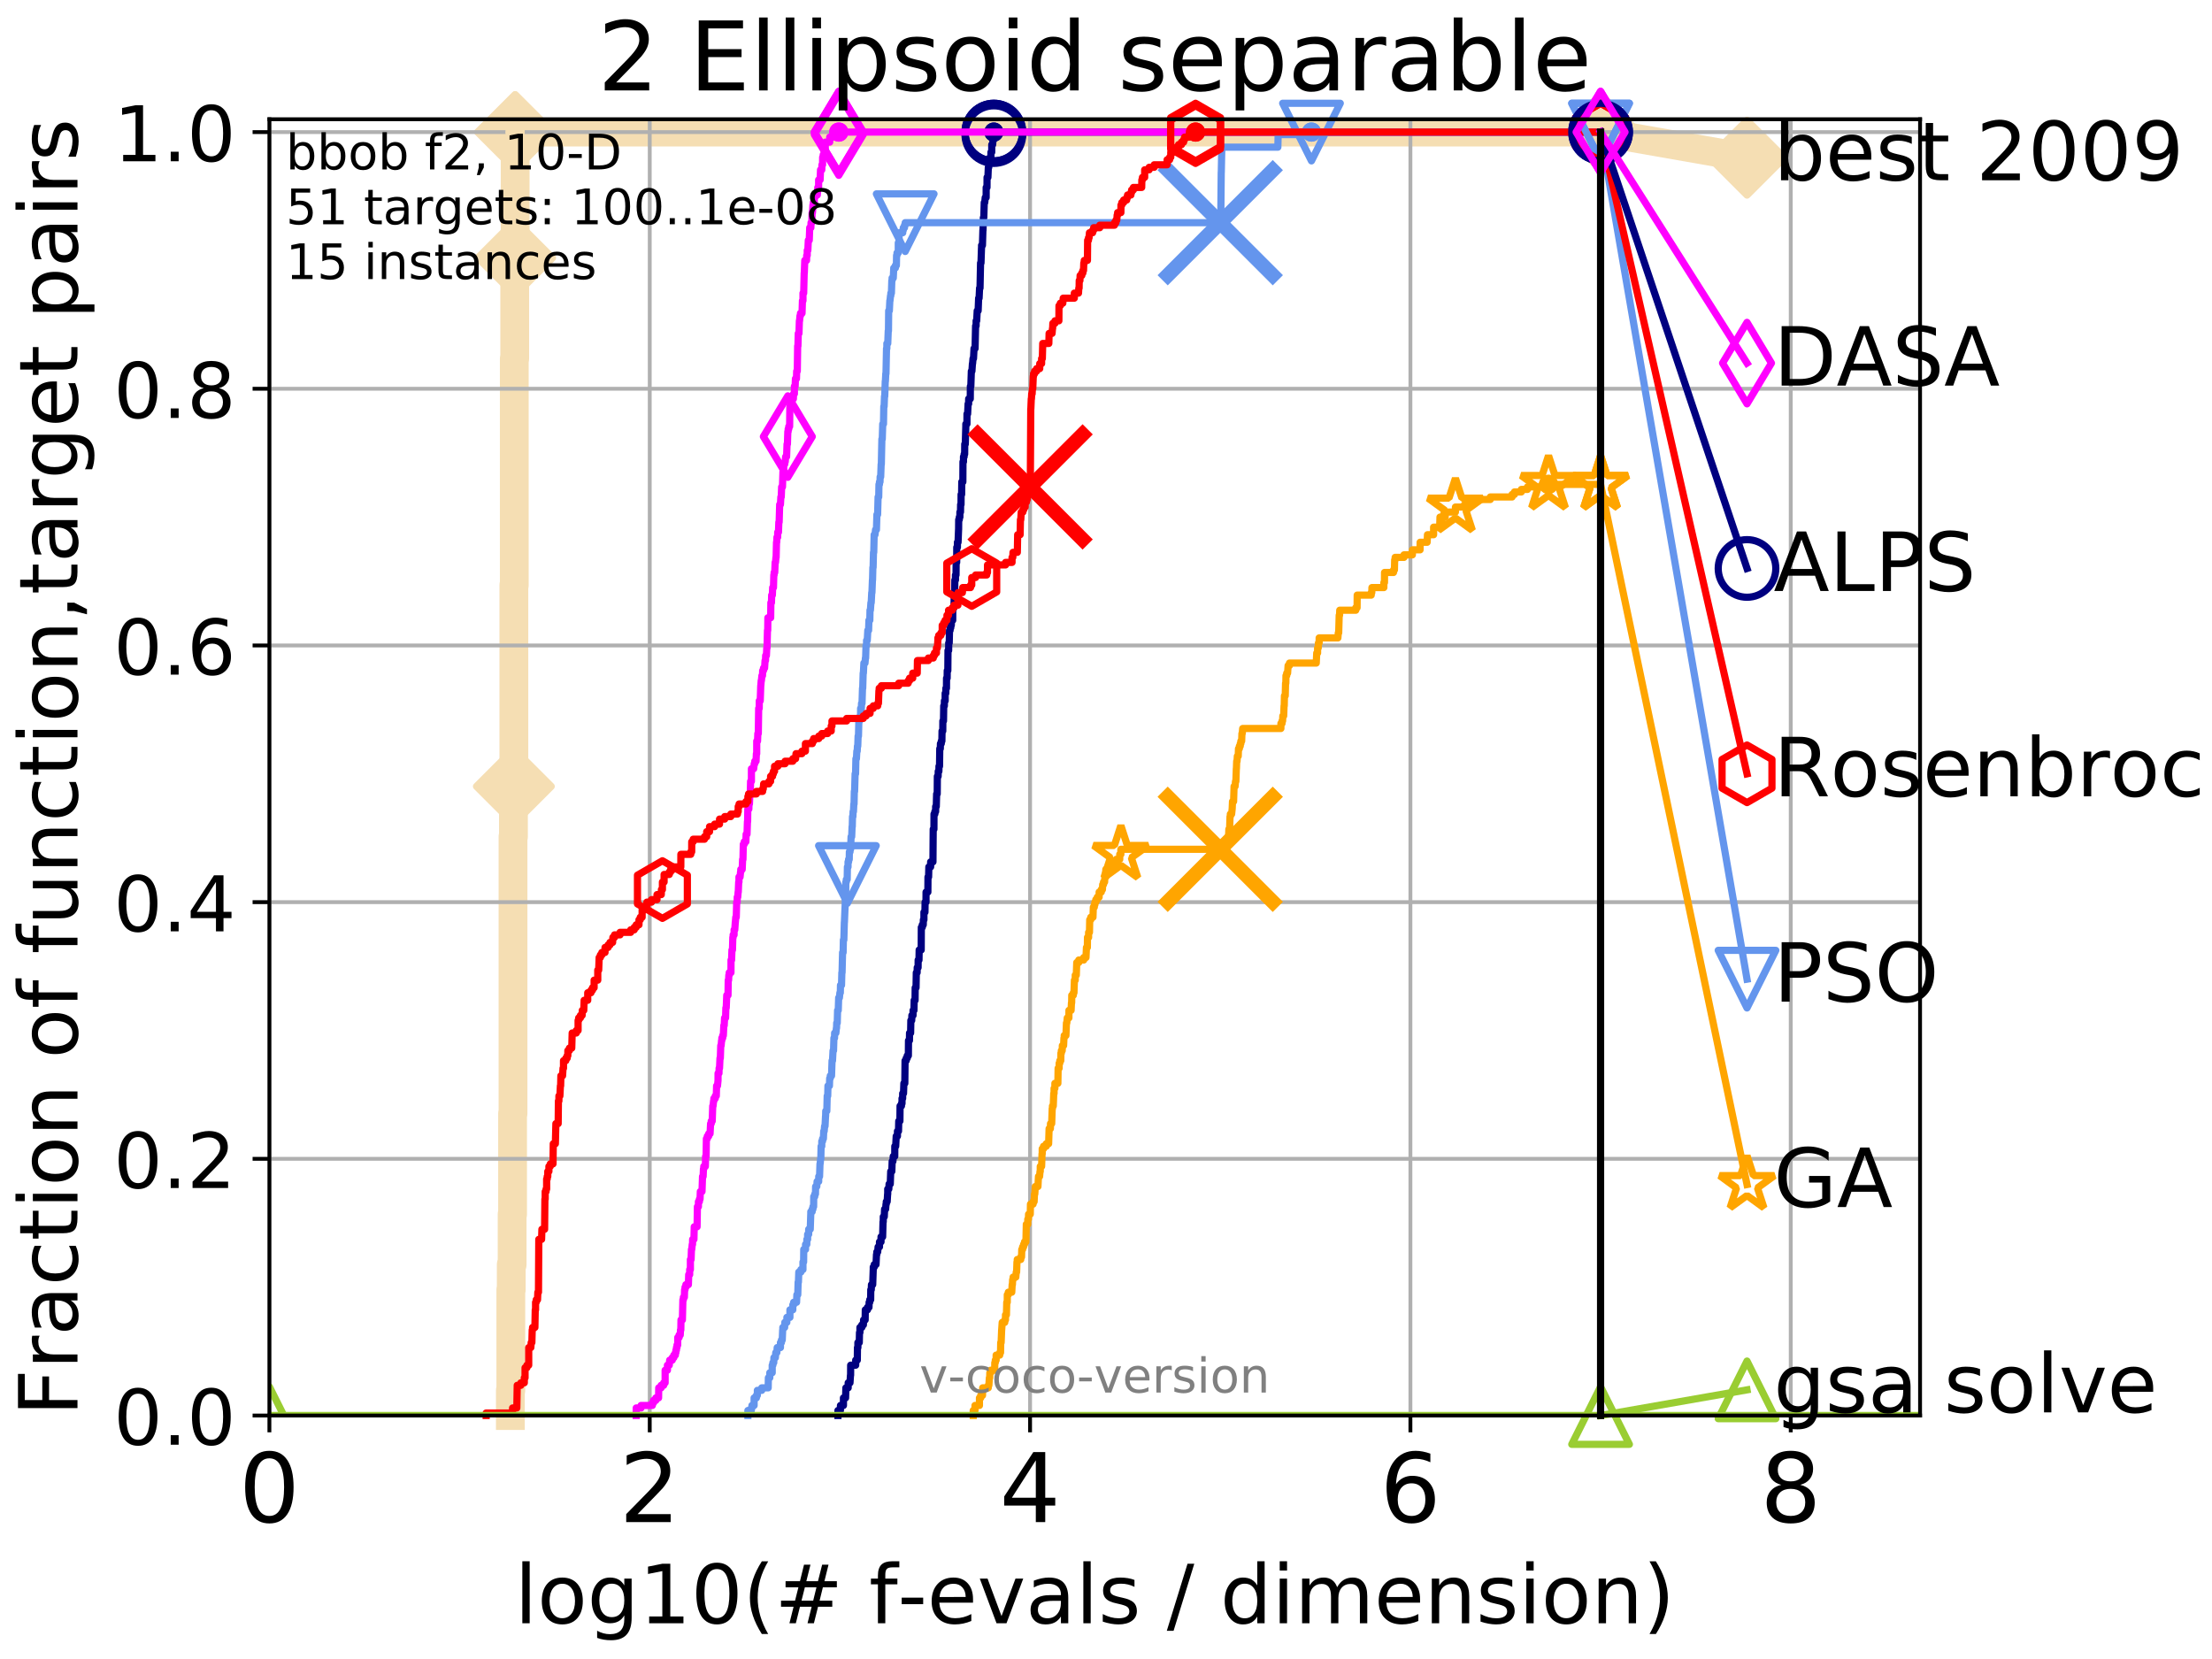 <?xml version="1.0" encoding="utf-8" standalone="no"?>
<!DOCTYPE svg PUBLIC "-//W3C//DTD SVG 1.1//EN"
  "http://www.w3.org/Graphics/SVG/1.1/DTD/svg11.dtd">
<!-- Created with matplotlib (http://matplotlib.org/) -->
<svg height="345.6pt" version="1.1" viewBox="0 0 460.8 345.6" width="460.8pt" xmlns="http://www.w3.org/2000/svg" xmlns:xlink="http://www.w3.org/1999/xlink">
 <defs>
  <style type="text/css">
*{stroke-linecap:butt;stroke-linejoin:round;}
  </style>
 </defs>
 <g id="figure_1">
  <g id="patch_1">
   <path d="M 0 345.6 
L 460.8 345.6 
L 460.8 0 
L 0 0 
z
" style="fill:#ffffff;"/>
  </g>
  <g id="axes_1">
   <g id="patch_2">
    <path d="M 56.12 294.88 
L 399.984 294.88 
L 399.984 24.84 
L 56.12 24.84 
z
" style="fill:#ffffff;"/>
   </g>
   <g id="line2d_1">
    <path d="M 106.32 294.88 
L 106.32 289.638 
L 106.413 289.638 
L 106.413 268.668 
L 106.505 268.668 
L 106.505 263.425 
L 106.688 263.425 
L 106.688 252.94 
L 106.779 252.94 
L 106.779 231.97 
L 106.869 231.97 
L 106.869 174.303 
L 106.959 174.303 
L 106.959 163.818 
L 107.048 163.818 
L 107.048 121.878 
L 107.137 121.878 
L 107.137 74.696 
L 107.226 74.696 
L 107.226 53.726 
L 107.314 53.726 
L 107.314 27.514 
L 333.43 27.514 
" style="fill:none;stroke:#f5deb3;stroke-linecap:square;stroke-width:6;"/>
   </g>
   <g id="line2d_2">
    <defs>
     <path d="M -0 7.778 
L 7.778 0 
L 0 -7.778 
L -7.778 -0 
z
" id="ma7cbab233f" style="stroke:#f5deb3;stroke-linejoin:miter;stroke-width:1.5;"/>
    </defs>
    <g>
     <use style="fill:#f5deb3;stroke:#f5deb3;stroke-linejoin:miter;stroke-width:1.5;" x="107.048" xlink:href="#ma7cbab233f" y="163.818"/>
     <use style="fill:#f5deb3;stroke:#f5deb3;stroke-linejoin:miter;stroke-width:1.5;" x="107.314" xlink:href="#ma7cbab233f" y="53.726"/>
     <use style="fill:#f5deb3;stroke:#f5deb3;stroke-linejoin:miter;stroke-width:1.5;" x="107.314" xlink:href="#ma7cbab233f" y="27.514"/>
     <use style="fill:#f5deb3;stroke:#f5deb3;stroke-linejoin:miter;stroke-width:1.5;" x="107.314" xlink:href="#ma7cbab233f" y="27.514"/>
     <use style="fill:#f5deb3;stroke:#f5deb3;stroke-linejoin:miter;stroke-width:1.5;" x="333.43" xlink:href="#ma7cbab233f" y="27.514"/>
    </g>
   </g>
   <g id="line2d_3">
    <path style="fill:none;stroke:#f5deb3;stroke-linecap:square;stroke-width:6;"/>
    <g/>
   </g>
   <g id="line2d_4">
    <path d="M 333.43 27.514 
L 363.934 32.861 
" style="fill:none;stroke:#f5deb3;stroke-linecap:square;stroke-width:6;"/>
    <g>
     <use style="fill:#f5deb3;stroke:#f5deb3;stroke-linejoin:miter;stroke-width:1.5;" x="333.43" xlink:href="#ma7cbab233f" y="27.514"/>
     <use style="fill:#f5deb3;stroke:#f5deb3;stroke-linejoin:miter;stroke-width:1.5;" x="363.934" xlink:href="#ma7cbab233f" y="32.861"/>
    </g>
   </g>
   <g id="matplotlib.axis_1">
    <g id="xtick_1">
     <g id="line2d_5">
      <path clip-path="url(#p4d95ad9143)" d="M 56.12 294.88 
L 56.12 24.84 
" style="fill:none;stroke:#b0b0b0;stroke-linecap:square;stroke-width:0.8;"/>
     </g>
     <g id="line2d_6">
      <defs>
       <path d="M 0 0 
L 0 3.5 
" id="m547abcdc00" style="stroke:#000000;stroke-width:0.8;"/>
      </defs>
      <g>
       <use style="stroke:#000000;stroke-width:0.8;" x="56.12" xlink:href="#m547abcdc00" y="294.88"/>
      </g>
     </g>
     <g id="text_1">
      <!-- 0 -->
      <defs>
       <path d="M 31.781 66.406 
Q 24.172 66.406 20.328 58.906 
Q 16.5 51.422 16.5 36.375 
Q 16.5 21.391 20.328 13.891 
Q 24.172 6.391 31.781 6.391 
Q 39.453 6.391 43.281 13.891 
Q 47.125 21.391 47.125 36.375 
Q 47.125 51.422 43.281 58.906 
Q 39.453 66.406 31.781 66.406 
z
M 31.781 74.219 
Q 44.047 74.219 50.516 64.516 
Q 56.984 54.828 56.984 36.375 
Q 56.984 17.969 50.516 8.266 
Q 44.047 -1.422 31.781 -1.422 
Q 19.531 -1.422 13.062 8.266 
Q 6.594 17.969 6.594 36.375 
Q 6.594 54.828 13.062 64.516 
Q 19.531 74.219 31.781 74.219 
z
" id="DejaVuSans-30"/>
      </defs>
      <g transform="translate(49.758 317.077)scale(0.2 -0.2)">
       <use xlink:href="#DejaVuSans-30"/>
      </g>
     </g>
    </g>
    <g id="xtick_2">
     <g id="line2d_7">
      <path clip-path="url(#p4d95ad9143)" d="M 135.351 294.88 
L 135.351 24.84 
" style="fill:none;stroke:#b0b0b0;stroke-linecap:square;stroke-width:0.8;"/>
     </g>
     <g id="line2d_8">
      <g>
       <use style="stroke:#000000;stroke-width:0.8;" x="135.351" xlink:href="#m547abcdc00" y="294.88"/>
      </g>
     </g>
     <g id="text_2">
      <!-- 2 -->
      <defs>
       <path d="M 19.188 8.297 
L 53.609 8.297 
L 53.609 0 
L 7.328 0 
L 7.328 8.297 
Q 12.938 14.109 22.625 23.891 
Q 32.328 33.688 34.812 36.531 
Q 39.547 41.844 41.422 45.531 
Q 43.312 49.219 43.312 52.781 
Q 43.312 58.594 39.234 62.25 
Q 35.156 65.922 28.609 65.922 
Q 23.969 65.922 18.812 64.312 
Q 13.672 62.703 7.812 59.422 
L 7.812 69.391 
Q 13.766 71.781 18.938 73 
Q 24.125 74.219 28.422 74.219 
Q 39.75 74.219 46.484 68.547 
Q 53.219 62.891 53.219 53.422 
Q 53.219 48.922 51.531 44.891 
Q 49.859 40.875 45.406 35.406 
Q 44.188 33.984 37.641 27.219 
Q 31.109 20.453 19.188 8.297 
z
" id="DejaVuSans-32"/>
      </defs>
      <g transform="translate(128.989 317.077)scale(0.2 -0.2)">
       <use xlink:href="#DejaVuSans-32"/>
      </g>
     </g>
    </g>
    <g id="xtick_3">
     <g id="line2d_9">
      <path clip-path="url(#p4d95ad9143)" d="M 214.583 294.88 
L 214.583 24.84 
" style="fill:none;stroke:#b0b0b0;stroke-linecap:square;stroke-width:0.8;"/>
     </g>
     <g id="line2d_10">
      <g>
       <use style="stroke:#000000;stroke-width:0.8;" x="214.583" xlink:href="#m547abcdc00" y="294.88"/>
      </g>
     </g>
     <g id="text_3">
      <!-- 4 -->
      <defs>
       <path d="M 37.797 64.312 
L 12.891 25.391 
L 37.797 25.391 
z
M 35.203 72.906 
L 47.609 72.906 
L 47.609 25.391 
L 58.016 25.391 
L 58.016 17.188 
L 47.609 17.188 
L 47.609 0 
L 37.797 0 
L 37.797 17.188 
L 4.891 17.188 
L 4.891 26.703 
z
" id="DejaVuSans-34"/>
      </defs>
      <g transform="translate(208.22 317.077)scale(0.2 -0.2)">
       <use xlink:href="#DejaVuSans-34"/>
      </g>
     </g>
    </g>
    <g id="xtick_4">
     <g id="line2d_11">
      <path clip-path="url(#p4d95ad9143)" d="M 293.814 294.88 
L 293.814 24.84 
" style="fill:none;stroke:#b0b0b0;stroke-linecap:square;stroke-width:0.8;"/>
     </g>
     <g id="line2d_12">
      <g>
       <use style="stroke:#000000;stroke-width:0.8;" x="293.814" xlink:href="#m547abcdc00" y="294.88"/>
      </g>
     </g>
     <g id="text_4">
      <!-- 6 -->
      <defs>
       <path d="M 33.016 40.375 
Q 26.375 40.375 22.484 35.828 
Q 18.609 31.297 18.609 23.391 
Q 18.609 15.531 22.484 10.953 
Q 26.375 6.391 33.016 6.391 
Q 39.656 6.391 43.531 10.953 
Q 47.406 15.531 47.406 23.391 
Q 47.406 31.297 43.531 35.828 
Q 39.656 40.375 33.016 40.375 
z
M 52.594 71.297 
L 52.594 62.312 
Q 48.875 64.062 45.094 64.984 
Q 41.312 65.922 37.594 65.922 
Q 27.828 65.922 22.672 59.328 
Q 17.531 52.734 16.797 39.406 
Q 19.672 43.656 24.016 45.922 
Q 28.375 48.188 33.594 48.188 
Q 44.578 48.188 50.953 41.516 
Q 57.328 34.859 57.328 23.391 
Q 57.328 12.156 50.688 5.359 
Q 44.047 -1.422 33.016 -1.422 
Q 20.359 -1.422 13.672 8.266 
Q 6.984 17.969 6.984 36.375 
Q 6.984 53.656 15.188 63.938 
Q 23.391 74.219 37.203 74.219 
Q 40.922 74.219 44.703 73.484 
Q 48.484 72.75 52.594 71.297 
z
" id="DejaVuSans-36"/>
      </defs>
      <g transform="translate(287.452 317.077)scale(0.2 -0.2)">
       <use xlink:href="#DejaVuSans-36"/>
      </g>
     </g>
    </g>
    <g id="xtick_5">
     <g id="line2d_13">
      <path clip-path="url(#p4d95ad9143)" d="M 373.045 294.88 
L 373.045 24.84 
" style="fill:none;stroke:#b0b0b0;stroke-linecap:square;stroke-width:0.8;"/>
     </g>
     <g id="line2d_14">
      <g>
       <use style="stroke:#000000;stroke-width:0.8;" x="373.045" xlink:href="#m547abcdc00" y="294.88"/>
      </g>
     </g>
     <g id="text_5">
      <!-- 8 -->
      <defs>
       <path d="M 31.781 34.625 
Q 24.75 34.625 20.719 30.859 
Q 16.703 27.094 16.703 20.516 
Q 16.703 13.922 20.719 10.156 
Q 24.75 6.391 31.781 6.391 
Q 38.812 6.391 42.859 10.172 
Q 46.922 13.969 46.922 20.516 
Q 46.922 27.094 42.891 30.859 
Q 38.875 34.625 31.781 34.625 
z
M 21.922 38.812 
Q 15.578 40.375 12.031 44.719 
Q 8.5 49.078 8.5 55.328 
Q 8.5 64.062 14.719 69.141 
Q 20.953 74.219 31.781 74.219 
Q 42.672 74.219 48.875 69.141 
Q 55.078 64.062 55.078 55.328 
Q 55.078 49.078 51.531 44.719 
Q 48 40.375 41.703 38.812 
Q 48.828 37.156 52.797 32.312 
Q 56.781 27.484 56.781 20.516 
Q 56.781 9.906 50.312 4.234 
Q 43.844 -1.422 31.781 -1.422 
Q 19.734 -1.422 13.25 4.234 
Q 6.781 9.906 6.781 20.516 
Q 6.781 27.484 10.781 32.312 
Q 14.797 37.156 21.922 38.812 
z
M 18.312 54.391 
Q 18.312 48.734 21.844 45.562 
Q 25.391 42.391 31.781 42.391 
Q 38.141 42.391 41.719 45.562 
Q 45.312 48.734 45.312 54.391 
Q 45.312 60.062 41.719 63.234 
Q 38.141 66.406 31.781 66.406 
Q 25.391 66.406 21.844 63.234 
Q 18.312 60.062 18.312 54.391 
z
" id="DejaVuSans-38"/>
      </defs>
      <g transform="translate(366.683 317.077)scale(0.2 -0.2)">
       <use xlink:href="#DejaVuSans-38"/>
      </g>
     </g>
    </g>
    <g id="text_6">
     <!-- log10(# f-evals / dimension) -->
     <defs>
      <path d="M 9.422 75.984 
L 18.406 75.984 
L 18.406 0 
L 9.422 0 
z
" id="DejaVuSans-6c"/>
      <path d="M 30.609 48.391 
Q 23.391 48.391 19.188 42.75 
Q 14.984 37.109 14.984 27.297 
Q 14.984 17.484 19.156 11.844 
Q 23.344 6.203 30.609 6.203 
Q 37.797 6.203 41.984 11.859 
Q 46.188 17.531 46.188 27.297 
Q 46.188 37.016 41.984 42.703 
Q 37.797 48.391 30.609 48.391 
z
M 30.609 56 
Q 42.328 56 49.016 48.375 
Q 55.719 40.766 55.719 27.297 
Q 55.719 13.875 49.016 6.219 
Q 42.328 -1.422 30.609 -1.422 
Q 18.844 -1.422 12.172 6.219 
Q 5.516 13.875 5.516 27.297 
Q 5.516 40.766 12.172 48.375 
Q 18.844 56 30.609 56 
z
" id="DejaVuSans-6f"/>
      <path d="M 45.406 27.984 
Q 45.406 37.75 41.375 43.109 
Q 37.359 48.484 30.078 48.484 
Q 22.859 48.484 18.828 43.109 
Q 14.797 37.75 14.797 27.984 
Q 14.797 18.266 18.828 12.891 
Q 22.859 7.516 30.078 7.516 
Q 37.359 7.516 41.375 12.891 
Q 45.406 18.266 45.406 27.984 
z
M 54.391 6.781 
Q 54.391 -7.172 48.188 -13.984 
Q 42 -20.797 29.203 -20.797 
Q 24.469 -20.797 20.266 -20.094 
Q 16.062 -19.391 12.109 -17.922 
L 12.109 -9.188 
Q 16.062 -11.328 19.922 -12.344 
Q 23.781 -13.375 27.781 -13.375 
Q 36.625 -13.375 41.016 -8.766 
Q 45.406 -4.156 45.406 5.172 
L 45.406 9.625 
Q 42.625 4.781 38.281 2.391 
Q 33.938 0 27.875 0 
Q 17.828 0 11.672 7.656 
Q 5.516 15.328 5.516 27.984 
Q 5.516 40.672 11.672 48.328 
Q 17.828 56 27.875 56 
Q 33.938 56 38.281 53.609 
Q 42.625 51.219 45.406 46.391 
L 45.406 54.688 
L 54.391 54.688 
z
" id="DejaVuSans-67"/>
      <path d="M 12.406 8.297 
L 28.516 8.297 
L 28.516 63.922 
L 10.984 60.406 
L 10.984 69.391 
L 28.422 72.906 
L 38.281 72.906 
L 38.281 8.297 
L 54.391 8.297 
L 54.391 0 
L 12.406 0 
z
" id="DejaVuSans-31"/>
      <path d="M 31 75.875 
Q 24.469 64.656 21.281 53.656 
Q 18.109 42.672 18.109 31.391 
Q 18.109 20.125 21.312 9.062 
Q 24.516 -2 31 -13.188 
L 23.188 -13.188 
Q 15.875 -1.703 12.234 9.375 
Q 8.594 20.453 8.594 31.391 
Q 8.594 42.281 12.203 53.312 
Q 15.828 64.359 23.188 75.875 
z
" id="DejaVuSans-28"/>
      <path d="M 51.125 44 
L 36.922 44 
L 32.812 27.688 
L 47.125 27.688 
z
M 43.797 71.781 
L 38.719 51.516 
L 52.984 51.516 
L 58.109 71.781 
L 65.922 71.781 
L 60.891 51.516 
L 76.125 51.516 
L 76.125 44 
L 58.984 44 
L 54.984 27.688 
L 70.516 27.688 
L 70.516 20.219 
L 53.078 20.219 
L 48 0 
L 40.188 0 
L 45.219 20.219 
L 30.906 20.219 
L 25.875 0 
L 18.016 0 
L 23.094 20.219 
L 7.719 20.219 
L 7.719 27.688 
L 24.906 27.688 
L 29 44 
L 13.281 44 
L 13.281 51.516 
L 30.906 51.516 
L 35.891 71.781 
z
" id="DejaVuSans-23"/>
      <path id="DejaVuSans-20"/>
      <path d="M 37.109 75.984 
L 37.109 68.5 
L 28.516 68.5 
Q 23.688 68.5 21.797 66.547 
Q 19.922 64.594 19.922 59.516 
L 19.922 54.688 
L 34.719 54.688 
L 34.719 47.703 
L 19.922 47.703 
L 19.922 0 
L 10.891 0 
L 10.891 47.703 
L 2.297 47.703 
L 2.297 54.688 
L 10.891 54.688 
L 10.891 58.5 
Q 10.891 67.625 15.141 71.797 
Q 19.391 75.984 28.609 75.984 
z
" id="DejaVuSans-66"/>
      <path d="M 4.891 31.391 
L 31.203 31.391 
L 31.203 23.391 
L 4.891 23.391 
z
" id="DejaVuSans-2d"/>
      <path d="M 56.203 29.594 
L 56.203 25.203 
L 14.891 25.203 
Q 15.484 15.922 20.484 11.062 
Q 25.484 6.203 34.422 6.203 
Q 39.594 6.203 44.453 7.469 
Q 49.312 8.734 54.109 11.281 
L 54.109 2.781 
Q 49.266 0.734 44.188 -0.344 
Q 39.109 -1.422 33.891 -1.422 
Q 20.797 -1.422 13.156 6.188 
Q 5.516 13.812 5.516 26.812 
Q 5.516 40.234 12.766 48.109 
Q 20.016 56 32.328 56 
Q 43.359 56 49.781 48.891 
Q 56.203 41.797 56.203 29.594 
z
M 47.219 32.234 
Q 47.125 39.594 43.094 43.984 
Q 39.062 48.391 32.422 48.391 
Q 24.906 48.391 20.391 44.141 
Q 15.875 39.891 15.188 32.172 
z
" id="DejaVuSans-65"/>
      <path d="M 2.984 54.688 
L 12.5 54.688 
L 29.594 8.797 
L 46.688 54.688 
L 56.203 54.688 
L 35.688 0 
L 23.484 0 
z
" id="DejaVuSans-76"/>
      <path d="M 34.281 27.484 
Q 23.391 27.484 19.188 25 
Q 14.984 22.516 14.984 16.5 
Q 14.984 11.719 18.141 8.906 
Q 21.297 6.109 26.703 6.109 
Q 34.188 6.109 38.703 11.406 
Q 43.219 16.703 43.219 25.484 
L 43.219 27.484 
z
M 52.203 31.203 
L 52.203 0 
L 43.219 0 
L 43.219 8.297 
Q 40.141 3.328 35.547 0.953 
Q 30.953 -1.422 24.312 -1.422 
Q 15.922 -1.422 10.953 3.297 
Q 6 8.016 6 15.922 
Q 6 25.141 12.172 29.828 
Q 18.359 34.516 30.609 34.516 
L 43.219 34.516 
L 43.219 35.406 
Q 43.219 41.609 39.141 45 
Q 35.062 48.391 27.688 48.391 
Q 23 48.391 18.547 47.266 
Q 14.109 46.141 10.016 43.891 
L 10.016 52.203 
Q 14.938 54.109 19.578 55.047 
Q 24.219 56 28.609 56 
Q 40.484 56 46.344 49.844 
Q 52.203 43.703 52.203 31.203 
z
" id="DejaVuSans-61"/>
      <path d="M 44.281 53.078 
L 44.281 44.578 
Q 40.484 46.531 36.375 47.5 
Q 32.281 48.484 27.875 48.484 
Q 21.188 48.484 17.844 46.438 
Q 14.5 44.391 14.5 40.281 
Q 14.5 37.156 16.891 35.375 
Q 19.281 33.594 26.516 31.984 
L 29.594 31.297 
Q 39.156 29.25 43.188 25.516 
Q 47.219 21.781 47.219 15.094 
Q 47.219 7.469 41.188 3.016 
Q 35.156 -1.422 24.609 -1.422 
Q 20.219 -1.422 15.453 -0.562 
Q 10.688 0.297 5.422 2 
L 5.422 11.281 
Q 10.406 8.688 15.234 7.391 
Q 20.062 6.109 24.812 6.109 
Q 31.156 6.109 34.562 8.281 
Q 37.984 10.453 37.984 14.406 
Q 37.984 18.062 35.516 20.016 
Q 33.062 21.969 24.703 23.781 
L 21.578 24.516 
Q 13.234 26.266 9.516 29.906 
Q 5.812 33.547 5.812 39.891 
Q 5.812 47.609 11.281 51.797 
Q 16.75 56 26.812 56 
Q 31.781 56 36.172 55.266 
Q 40.578 54.547 44.281 53.078 
z
" id="DejaVuSans-73"/>
      <path d="M 25.391 72.906 
L 33.688 72.906 
L 8.297 -9.281 
L 0 -9.281 
z
" id="DejaVuSans-2f"/>
      <path d="M 45.406 46.391 
L 45.406 75.984 
L 54.391 75.984 
L 54.391 0 
L 45.406 0 
L 45.406 8.203 
Q 42.578 3.328 38.25 0.953 
Q 33.938 -1.422 27.875 -1.422 
Q 17.969 -1.422 11.734 6.484 
Q 5.516 14.406 5.516 27.297 
Q 5.516 40.188 11.734 48.094 
Q 17.969 56 27.875 56 
Q 33.938 56 38.25 53.625 
Q 42.578 51.266 45.406 46.391 
z
M 14.797 27.297 
Q 14.797 17.391 18.875 11.75 
Q 22.953 6.109 30.078 6.109 
Q 37.203 6.109 41.297 11.75 
Q 45.406 17.391 45.406 27.297 
Q 45.406 37.203 41.297 42.844 
Q 37.203 48.484 30.078 48.484 
Q 22.953 48.484 18.875 42.844 
Q 14.797 37.203 14.797 27.297 
z
" id="DejaVuSans-64"/>
      <path d="M 9.422 54.688 
L 18.406 54.688 
L 18.406 0 
L 9.422 0 
z
M 9.422 75.984 
L 18.406 75.984 
L 18.406 64.594 
L 9.422 64.594 
z
" id="DejaVuSans-69"/>
      <path d="M 52 44.188 
Q 55.375 50.25 60.062 53.125 
Q 64.75 56 71.094 56 
Q 79.641 56 84.281 50.016 
Q 88.922 44.047 88.922 33.016 
L 88.922 0 
L 79.891 0 
L 79.891 32.719 
Q 79.891 40.578 77.094 44.375 
Q 74.312 48.188 68.609 48.188 
Q 61.625 48.188 57.562 43.547 
Q 53.516 38.922 53.516 30.906 
L 53.516 0 
L 44.484 0 
L 44.484 32.719 
Q 44.484 40.625 41.703 44.406 
Q 38.922 48.188 33.109 48.188 
Q 26.219 48.188 22.156 43.531 
Q 18.109 38.875 18.109 30.906 
L 18.109 0 
L 9.078 0 
L 9.078 54.688 
L 18.109 54.688 
L 18.109 46.188 
Q 21.188 51.219 25.484 53.609 
Q 29.781 56 35.688 56 
Q 41.656 56 45.828 52.969 
Q 50 49.953 52 44.188 
z
" id="DejaVuSans-6d"/>
      <path d="M 54.891 33.016 
L 54.891 0 
L 45.906 0 
L 45.906 32.719 
Q 45.906 40.484 42.875 44.328 
Q 39.844 48.188 33.797 48.188 
Q 26.516 48.188 22.312 43.547 
Q 18.109 38.922 18.109 30.906 
L 18.109 0 
L 9.078 0 
L 9.078 54.688 
L 18.109 54.688 
L 18.109 46.188 
Q 21.344 51.125 25.703 53.562 
Q 30.078 56 35.797 56 
Q 45.219 56 50.047 50.172 
Q 54.891 44.344 54.891 33.016 
z
" id="DejaVuSans-6e"/>
      <path d="M 8.016 75.875 
L 15.828 75.875 
Q 23.141 64.359 26.781 53.312 
Q 30.422 42.281 30.422 31.391 
Q 30.422 20.453 26.781 9.375 
Q 23.141 -1.703 15.828 -13.188 
L 8.016 -13.188 
Q 14.5 -2 17.703 9.062 
Q 20.906 20.125 20.906 31.391 
Q 20.906 42.672 17.703 53.656 
Q 14.5 64.656 8.016 75.875 
z
" id="DejaVuSans-29"/>
     </defs>
     <g transform="translate(107.211 338.154)scale(0.17 -0.17)">
      <use xlink:href="#DejaVuSans-6c"/>
      <use x="27.783" xlink:href="#DejaVuSans-6f"/>
      <use x="88.965" xlink:href="#DejaVuSans-67"/>
      <use x="152.441" xlink:href="#DejaVuSans-31"/>
      <use x="216.064" xlink:href="#DejaVuSans-30"/>
      <use x="279.688" xlink:href="#DejaVuSans-28"/>
      <use x="318.701" xlink:href="#DejaVuSans-23"/>
      <use x="402.49" xlink:href="#DejaVuSans-20"/>
      <use x="434.277" xlink:href="#DejaVuSans-66"/>
      <use x="469.404" xlink:href="#DejaVuSans-2d"/>
      <use x="505.488" xlink:href="#DejaVuSans-65"/>
      <use x="567.012" xlink:href="#DejaVuSans-76"/>
      <use x="626.191" xlink:href="#DejaVuSans-61"/>
      <use x="687.471" xlink:href="#DejaVuSans-6c"/>
      <use x="715.254" xlink:href="#DejaVuSans-73"/>
      <use x="767.354" xlink:href="#DejaVuSans-20"/>
      <use x="799.141" xlink:href="#DejaVuSans-2f"/>
      <use x="832.832" xlink:href="#DejaVuSans-20"/>
      <use x="864.619" xlink:href="#DejaVuSans-64"/>
      <use x="928.096" xlink:href="#DejaVuSans-69"/>
      <use x="955.879" xlink:href="#DejaVuSans-6d"/>
      <use x="1053.291" xlink:href="#DejaVuSans-65"/>
      <use x="1114.814" xlink:href="#DejaVuSans-6e"/>
      <use x="1178.193" xlink:href="#DejaVuSans-73"/>
      <use x="1230.293" xlink:href="#DejaVuSans-69"/>
      <use x="1258.076" xlink:href="#DejaVuSans-6f"/>
      <use x="1319.258" xlink:href="#DejaVuSans-6e"/>
      <use x="1382.637" xlink:href="#DejaVuSans-29"/>
     </g>
    </g>
   </g>
   <g id="matplotlib.axis_2">
    <g id="ytick_1">
     <g id="line2d_15">
      <path clip-path="url(#p4d95ad9143)" d="M 56.12 294.88 
L 399.984 294.88 
" style="fill:none;stroke:#b0b0b0;stroke-linecap:square;stroke-width:0.8;"/>
     </g>
     <g id="line2d_16">
      <defs>
       <path d="M 0 0 
L -3.5 0 
" id="m82609ea10b" style="stroke:#000000;stroke-width:0.8;"/>
      </defs>
      <g>
       <use style="stroke:#000000;stroke-width:0.8;" x="56.12" xlink:href="#m82609ea10b" y="294.88"/>
      </g>
     </g>
     <g id="text_7">
      <!-- 0.0 -->
      <defs>
       <path d="M 10.688 12.406 
L 21 12.406 
L 21 0 
L 10.688 0 
z
" id="DejaVuSans-2e"/>
      </defs>
      <g transform="translate(23.675 300.959)scale(0.16 -0.16)">
       <use xlink:href="#DejaVuSans-30"/>
       <use x="63.623" xlink:href="#DejaVuSans-2e"/>
       <use x="95.41" xlink:href="#DejaVuSans-30"/>
      </g>
     </g>
    </g>
    <g id="ytick_2">
     <g id="line2d_17">
      <path clip-path="url(#p4d95ad9143)" d="M 56.12 241.407 
L 399.984 241.407 
" style="fill:none;stroke:#b0b0b0;stroke-linecap:square;stroke-width:0.8;"/>
     </g>
     <g id="line2d_18">
      <g>
       <use style="stroke:#000000;stroke-width:0.8;" x="56.12" xlink:href="#m82609ea10b" y="241.407"/>
      </g>
     </g>
     <g id="text_8">
      <!-- 0.2 -->
      <g transform="translate(23.675 247.485)scale(0.16 -0.16)">
       <use xlink:href="#DejaVuSans-30"/>
       <use x="63.623" xlink:href="#DejaVuSans-2e"/>
       <use x="95.41" xlink:href="#DejaVuSans-32"/>
      </g>
     </g>
    </g>
    <g id="ytick_3">
     <g id="line2d_19">
      <path clip-path="url(#p4d95ad9143)" d="M 56.12 187.933 
L 399.984 187.933 
" style="fill:none;stroke:#b0b0b0;stroke-linecap:square;stroke-width:0.8;"/>
     </g>
     <g id="line2d_20">
      <g>
       <use style="stroke:#000000;stroke-width:0.8;" x="56.12" xlink:href="#m82609ea10b" y="187.933"/>
      </g>
     </g>
     <g id="text_9">
      <!-- 0.4 -->
      <g transform="translate(23.675 194.012)scale(0.16 -0.16)">
       <use xlink:href="#DejaVuSans-30"/>
       <use x="63.623" xlink:href="#DejaVuSans-2e"/>
       <use x="95.41" xlink:href="#DejaVuSans-34"/>
      </g>
     </g>
    </g>
    <g id="ytick_4">
     <g id="line2d_21">
      <path clip-path="url(#p4d95ad9143)" d="M 56.12 134.46 
L 399.984 134.46 
" style="fill:none;stroke:#b0b0b0;stroke-linecap:square;stroke-width:0.8;"/>
     </g>
     <g id="line2d_22">
      <g>
       <use style="stroke:#000000;stroke-width:0.8;" x="56.12" xlink:href="#m82609ea10b" y="134.46"/>
      </g>
     </g>
     <g id="text_10">
      <!-- 0.6 -->
      <g transform="translate(23.675 140.539)scale(0.16 -0.16)">
       <use xlink:href="#DejaVuSans-30"/>
       <use x="63.623" xlink:href="#DejaVuSans-2e"/>
       <use x="95.41" xlink:href="#DejaVuSans-36"/>
      </g>
     </g>
    </g>
    <g id="ytick_5">
     <g id="line2d_23">
      <path clip-path="url(#p4d95ad9143)" d="M 56.12 80.987 
L 399.984 80.987 
" style="fill:none;stroke:#b0b0b0;stroke-linecap:square;stroke-width:0.8;"/>
     </g>
     <g id="line2d_24">
      <g>
       <use style="stroke:#000000;stroke-width:0.8;" x="56.12" xlink:href="#m82609ea10b" y="80.987"/>
      </g>
     </g>
     <g id="text_11">
      <!-- 0.8 -->
      <g transform="translate(23.675 87.066)scale(0.16 -0.16)">
       <use xlink:href="#DejaVuSans-30"/>
       <use x="63.623" xlink:href="#DejaVuSans-2e"/>
       <use x="95.41" xlink:href="#DejaVuSans-38"/>
      </g>
     </g>
    </g>
    <g id="ytick_6">
     <g id="line2d_25">
      <path clip-path="url(#p4d95ad9143)" d="M 56.12 27.514 
L 399.984 27.514 
" style="fill:none;stroke:#b0b0b0;stroke-linecap:square;stroke-width:0.8;"/>
     </g>
     <g id="line2d_26">
      <g>
       <use style="stroke:#000000;stroke-width:0.8;" x="56.12" xlink:href="#m82609ea10b" y="27.514"/>
      </g>
     </g>
     <g id="text_12">
      <!-- 1.0 -->
      <g transform="translate(23.675 33.592)scale(0.16 -0.16)">
       <use xlink:href="#DejaVuSans-31"/>
       <use x="63.623" xlink:href="#DejaVuSans-2e"/>
       <use x="95.41" xlink:href="#DejaVuSans-30"/>
      </g>
     </g>
    </g>
    <g id="text_13">
     <!-- Fraction of function,target pairs -->
     <defs>
      <path d="M 9.812 72.906 
L 51.703 72.906 
L 51.703 64.594 
L 19.672 64.594 
L 19.672 43.109 
L 48.578 43.109 
L 48.578 34.812 
L 19.672 34.812 
L 19.672 0 
L 9.812 0 
z
" id="DejaVuSans-46"/>
      <path d="M 41.109 46.297 
Q 39.594 47.172 37.812 47.578 
Q 36.031 48 33.891 48 
Q 26.266 48 22.188 43.047 
Q 18.109 38.094 18.109 28.812 
L 18.109 0 
L 9.078 0 
L 9.078 54.688 
L 18.109 54.688 
L 18.109 46.188 
Q 20.953 51.172 25.484 53.578 
Q 30.031 56 36.531 56 
Q 37.453 56 38.578 55.875 
Q 39.703 55.766 41.062 55.516 
z
" id="DejaVuSans-72"/>
      <path d="M 48.781 52.594 
L 48.781 44.188 
Q 44.969 46.297 41.141 47.344 
Q 37.312 48.391 33.406 48.391 
Q 24.656 48.391 19.812 42.844 
Q 14.984 37.312 14.984 27.297 
Q 14.984 17.281 19.812 11.734 
Q 24.656 6.203 33.406 6.203 
Q 37.312 6.203 41.141 7.25 
Q 44.969 8.297 48.781 10.406 
L 48.781 2.094 
Q 45.016 0.344 40.984 -0.531 
Q 36.969 -1.422 32.422 -1.422 
Q 20.062 -1.422 12.781 6.344 
Q 5.516 14.109 5.516 27.297 
Q 5.516 40.672 12.859 48.328 
Q 20.219 56 33.016 56 
Q 37.156 56 41.109 55.141 
Q 45.062 54.297 48.781 52.594 
z
" id="DejaVuSans-63"/>
      <path d="M 18.312 70.219 
L 18.312 54.688 
L 36.812 54.688 
L 36.812 47.703 
L 18.312 47.703 
L 18.312 18.016 
Q 18.312 11.328 20.141 9.422 
Q 21.969 7.516 27.594 7.516 
L 36.812 7.516 
L 36.812 0 
L 27.594 0 
Q 17.188 0 13.234 3.875 
Q 9.281 7.766 9.281 18.016 
L 9.281 47.703 
L 2.688 47.703 
L 2.688 54.688 
L 9.281 54.688 
L 9.281 70.219 
z
" id="DejaVuSans-74"/>
      <path d="M 8.5 21.578 
L 8.5 54.688 
L 17.484 54.688 
L 17.484 21.922 
Q 17.484 14.156 20.5 10.266 
Q 23.531 6.391 29.594 6.391 
Q 36.859 6.391 41.078 11.031 
Q 45.312 15.672 45.312 23.688 
L 45.312 54.688 
L 54.297 54.688 
L 54.297 0 
L 45.312 0 
L 45.312 8.406 
Q 42.047 3.422 37.719 1 
Q 33.406 -1.422 27.688 -1.422 
Q 18.266 -1.422 13.375 4.438 
Q 8.5 10.297 8.5 21.578 
z
M 31.109 56 
z
" id="DejaVuSans-75"/>
      <path d="M 11.719 12.406 
L 22.016 12.406 
L 22.016 4 
L 14.016 -11.625 
L 7.719 -11.625 
L 11.719 4 
z
" id="DejaVuSans-2c"/>
      <path d="M 18.109 8.203 
L 18.109 -20.797 
L 9.078 -20.797 
L 9.078 54.688 
L 18.109 54.688 
L 18.109 46.391 
Q 20.953 51.266 25.266 53.625 
Q 29.594 56 35.594 56 
Q 45.562 56 51.781 48.094 
Q 58.016 40.188 58.016 27.297 
Q 58.016 14.406 51.781 6.484 
Q 45.562 -1.422 35.594 -1.422 
Q 29.594 -1.422 25.266 0.953 
Q 20.953 3.328 18.109 8.203 
z
M 48.688 27.297 
Q 48.688 37.203 44.609 42.844 
Q 40.531 48.484 33.406 48.484 
Q 26.266 48.484 22.188 42.844 
Q 18.109 37.203 18.109 27.297 
Q 18.109 17.391 22.188 11.75 
Q 26.266 6.109 33.406 6.109 
Q 40.531 6.109 44.609 11.75 
Q 48.688 17.391 48.688 27.297 
z
" id="DejaVuSans-70"/>
     </defs>
     <g transform="translate(16.14 294.999)rotate(-90)scale(0.17 -0.17)">
      <use xlink:href="#DejaVuSans-46"/>
      <use x="57.41" xlink:href="#DejaVuSans-72"/>
      <use x="98.523" xlink:href="#DejaVuSans-61"/>
      <use x="159.803" xlink:href="#DejaVuSans-63"/>
      <use x="214.783" xlink:href="#DejaVuSans-74"/>
      <use x="253.992" xlink:href="#DejaVuSans-69"/>
      <use x="281.775" xlink:href="#DejaVuSans-6f"/>
      <use x="342.957" xlink:href="#DejaVuSans-6e"/>
      <use x="406.336" xlink:href="#DejaVuSans-20"/>
      <use x="438.123" xlink:href="#DejaVuSans-6f"/>
      <use x="499.305" xlink:href="#DejaVuSans-66"/>
      <use x="534.51" xlink:href="#DejaVuSans-20"/>
      <use x="566.297" xlink:href="#DejaVuSans-66"/>
      <use x="601.502" xlink:href="#DejaVuSans-75"/>
      <use x="664.881" xlink:href="#DejaVuSans-6e"/>
      <use x="728.26" xlink:href="#DejaVuSans-63"/>
      <use x="783.24" xlink:href="#DejaVuSans-74"/>
      <use x="822.449" xlink:href="#DejaVuSans-69"/>
      <use x="850.232" xlink:href="#DejaVuSans-6f"/>
      <use x="911.414" xlink:href="#DejaVuSans-6e"/>
      <use x="974.793" xlink:href="#DejaVuSans-2c"/>
      <use x="1006.58" xlink:href="#DejaVuSans-74"/>
      <use x="1045.789" xlink:href="#DejaVuSans-61"/>
      <use x="1107.068" xlink:href="#DejaVuSans-72"/>
      <use x="1148.166" xlink:href="#DejaVuSans-67"/>
      <use x="1211.643" xlink:href="#DejaVuSans-65"/>
      <use x="1273.166" xlink:href="#DejaVuSans-74"/>
      <use x="1312.375" xlink:href="#DejaVuSans-20"/>
      <use x="1344.162" xlink:href="#DejaVuSans-70"/>
      <use x="1407.639" xlink:href="#DejaVuSans-61"/>
      <use x="1468.918" xlink:href="#DejaVuSans-69"/>
      <use x="1496.701" xlink:href="#DejaVuSans-72"/>
      <use x="1537.814" xlink:href="#DejaVuSans-73"/>
     </g>
    </g>
   </g>
   <g id="line2d_27">
    <defs>
     <path d="M 0 1.5 
C 0.398 1.5 0.779 1.342 1.061 1.061 
C 1.342 0.779 1.5 0.398 1.5 0 
C 1.5 -0.398 1.342 -0.779 1.061 -1.061 
C 0.779 -1.342 0.398 -1.5 0 -1.5 
C -0.398 -1.5 -0.779 -1.342 -1.061 -1.061 
C -1.342 -0.779 -1.5 -0.398 -1.5 0 
C -1.5 0.398 -1.342 0.779 -1.061 1.061 
C -0.779 1.342 -0.398 1.5 0 1.5 
z
" id="mb5c2837c9d" style="stroke:#f5deb3;"/>
    </defs>
    <g>
     <use style="fill:#f5deb3;stroke:#f5deb3;" x="107.314" xlink:href="#mb5c2837c9d" y="27.514"/>
     <use style="fill:#f5deb3;stroke:#f5deb3;" x="107.314" xlink:href="#mb5c2837c9d" y="27.514"/>
    </g>
   </g>
   <g id="line2d_28">
    <defs>
     <path d="M 0 1.5 
C 0.398 1.5 0.779 1.342 1.061 1.061 
C 1.342 0.779 1.5 0.398 1.5 0 
C 1.5 -0.398 1.342 -0.779 1.061 -1.061 
C 0.779 -1.342 0.398 -1.5 0 -1.5 
C -0.398 -1.5 -0.779 -1.342 -1.061 -1.061 
C -1.342 -0.779 -1.5 -0.398 -1.5 0 
C -1.5 0.398 -1.342 0.779 -1.061 1.061 
C -0.779 1.342 -0.398 1.5 0 1.5 
z
" id="m1f28d86347" style="stroke:#000080;"/>
    </defs>
    <g>
     <use style="fill:#000080;stroke:#000080;" x="207.034" xlink:href="#m1f28d86347" y="27.514"/>
     <use style="fill:#000080;stroke:#000080;" x="207.034" xlink:href="#m1f28d86347" y="27.514"/>
    </g>
   </g>
   <g id="line2d_29">
    <path d="M 174.56 294.88 
L 174.56 293.832 
L 175.072 293.832 
L 175.087 292.783 
L 175.705 292.783 
L 175.705 291.21 
L 176.149 291.21 
L 176.213 289.113 
L 176.691 289.113 
L 176.691 288.065 
L 177.067 288.065 
L 177.168 286.492 
L 177.197 286.492 
L 177.209 284.395 
L 178.257 284.395 
L 178.257 283.347 
L 178.591 283.347 
L 178.624 280.725 
L 178.714 280.725 
L 178.714 279.677 
L 179.002 279.677 
L 179.049 277.58 
L 179.139 277.58 
L 179.139 276.531 
L 179.532 276.531 
L 179.532 276.007 
L 179.857 276.007 
L 179.901 274.959 
L 180.227 274.959 
L 180.259 272.862 
L 180.71 272.862 
L 180.71 272.337 
L 181.027 272.337 
L 181.053 271.289 
L 181.182 271.289 
L 181.182 270.765 
L 181.375 270.765 
L 181.398 268.668 
L 181.503 268.668 
L 181.541 267.619 
L 181.798 267.619 
L 181.909 264.474 
L 181.915 264.474 
L 181.915 263.949 
L 182.122 263.949 
L 182.122 263.425 
L 182.49 263.425 
L 182.591 261.328 
L 182.653 261.328 
L 182.653 260.804 
L 182.837 260.804 
L 182.923 259.755 
L 183.211 259.755 
L 183.211 258.707 
L 183.532 258.707 
L 183.532 257.658 
L 183.867 257.658 
L 183.951 254.513 
L 183.997 254.513 
L 184.006 253.464 
L 184.21 253.464 
L 184.277 251.892 
L 184.489 251.892 
L 184.573 250.843 
L 184.629 250.843 
L 184.629 250.319 
L 184.812 250.319 
L 184.906 248.746 
L 184.929 248.746 
L 184.929 247.698 
L 185.156 247.698 
L 185.214 246.649 
L 185.458 246.649 
L 185.552 244.028 
L 185.782 244.028 
L 185.854 241.931 
L 186.01 241.931 
L 186.081 240.882 
L 186.392 240.882 
L 186.404 238.785 
L 186.588 238.785 
L 186.697 236.689 
L 186.955 236.689 
L 186.955 235.64 
L 187.177 235.64 
L 187.224 233.543 
L 187.467 233.543 
L 187.501 230.398 
L 187.789 230.398 
L 187.789 229.873 
L 187.906 229.873 
L 187.906 228.825 
L 188.037 228.825 
L 188.044 227.776 
L 188.219 227.776 
L 188.292 225.679 
L 188.488 225.679 
L 188.541 220.961 
L 188.778 220.961 
L 188.778 220.437 
L 188.994 220.437 
L 188.994 219.913 
L 189.23 219.913 
L 189.257 216.767 
L 189.456 216.767 
L 189.472 215.194 
L 189.699 215.194 
L 189.745 212.573 
L 189.927 212.573 
L 189.96 211.525 
L 190.202 211.525 
L 190.206 210.476 
L 190.394 210.476 
L 190.439 208.379 
L 190.626 208.379 
L 190.652 205.758 
L 190.828 205.758 
L 190.884 202.612 
L 191.053 202.612 
L 191.074 201.564 
L 191.255 201.564 
L 191.268 199.991 
L 191.443 199.991 
L 191.478 197.894 
L 191.903 197.894 
L 191.929 193.176 
L 192.126 193.176 
L 192.126 192.652 
L 192.33 192.652 
L 192.355 191.603 
L 192.471 191.603 
L 192.471 190.03 
L 192.683 190.03 
L 192.715 187.933 
L 192.899 187.933 
L 192.915 185.836 
L 193.292 185.836 
L 193.315 182.691 
L 193.444 182.691 
L 193.494 180.594 
L 193.865 180.594 
L 193.869 179.546 
L 194.35 179.546 
L 194.404 172.73 
L 194.556 172.73 
L 194.569 169.585 
L 194.747 169.585 
L 194.747 169.061 
L 194.909 169.061 
L 194.913 168.012 
L 195.045 168.012 
L 195.115 165.391 
L 195.239 165.391 
L 195.269 161.721 
L 195.43 161.721 
L 195.45 160.673 
L 195.589 160.673 
L 195.606 159.624 
L 195.72 159.624 
L 195.77 155.954 
L 195.885 155.954 
L 195.911 154.906 
L 196.087 154.906 
L 196.087 154.382 
L 196.212 154.382 
L 196.244 152.285 
L 196.396 152.285 
L 196.41 150.188 
L 196.548 150.188 
L 196.597 147.042 
L 196.724 147.042 
L 196.736 145.994 
L 196.895 145.994 
L 196.895 144.421 
L 197.028 144.421 
L 197.044 143.372 
L 197.168 143.372 
L 197.181 141.275 
L 197.308 141.275 
L 197.327 139.703 
L 197.45 139.703 
L 197.485 135.509 
L 197.619 135.509 
L 197.636 133.936 
L 197.741 133.936 
L 197.801 131.315 
L 197.922 131.315 
L 197.922 130.79 
L 198.056 130.79 
L 198.056 130.266 
L 198.174 130.266 
L 198.202 129.218 
L 198.467 129.218 
L 198.481 126.596 
L 198.745 126.596 
L 198.777 123.975 
L 198.872 123.975 
L 198.909 120.83 
L 199.042 120.83 
L 199.042 119.781 
L 199.157 119.781 
L 199.184 117.16 
L 199.293 117.16 
L 199.311 114.015 
L 199.447 114.015 
L 199.447 112.966 
L 199.581 112.966 
L 199.685 110.345 
L 199.695 110.345 
L 199.714 108.248 
L 199.842 108.248 
L 199.842 107.724 
L 199.963 107.724 
L 199.963 106.675 
L 200.088 106.675 
L 200.114 105.102 
L 200.201 105.102 
L 200.213 103.005 
L 200.324 103.005 
L 200.357 100.384 
L 200.58 100.384 
L 200.605 96.19 
L 200.711 96.19 
L 200.711 95.142 
L 200.843 95.142 
L 200.843 94.617 
L 200.954 94.617 
L 200.972 92.52 
L 201.087 92.52 
L 201.196 88.851 
L 201.2 88.851 
L 201.2 88.326 
L 201.429 88.326 
L 201.442 86.229 
L 201.573 86.229 
L 201.672 84.132 
L 201.783 84.132 
L 201.789 83.084 
L 202.124 83.084 
L 202.145 80.463 
L 202.244 80.463 
L 202.349 77.317 
L 202.47 77.317 
L 202.574 75.744 
L 202.603 75.744 
L 202.696 74.696 
L 202.798 74.696 
L 202.906 72.599 
L 203.125 72.599 
L 203.234 67.881 
L 203.344 67.881 
L 203.344 66.832 
L 203.46 66.832 
L 203.57 64.735 
L 203.765 64.735 
L 203.865 62.114 
L 203.964 62.114 
L 204.062 60.017 
L 204.156 60.017 
L 204.266 54.775 
L 204.358 54.775 
L 204.464 51.629 
L 204.477 51.629 
L 204.477 51.105 
L 204.661 51.105 
L 204.754 47.959 
L 204.778 47.959 
L 204.856 45.338 
L 204.943 45.338 
L 205.037 42.193 
L 205.138 42.193 
L 205.242 41.144 
L 205.432 41.144 
L 205.44 39.047 
L 205.608 39.047 
L 205.624 36.95 
L 205.799 36.95 
L 205.886 34.853 
L 205.975 34.853 
L 206.06 33.805 
L 206.248 33.805 
L 206.254 32.756 
L 206.421 32.756 
L 206.432 31.708 
L 206.593 31.708 
L 206.603 30.135 
L 206.784 30.135 
L 206.859 29.086 
L 207.025 29.086 
L 207.034 27.514 
L 333.43 27.514 
L 333.43 27.514 
" style="fill:none;stroke:#000080;stroke-linecap:square;stroke-width:1.5;"/>
   </g>
   <g id="line2d_30">
    <defs>
     <path d="M 0 6 
C 1.591 6 3.117 5.368 4.243 4.243 
C 5.368 3.117 6 1.591 6 0 
C 6 -1.591 5.368 -3.117 4.243 -4.243 
C 3.117 -5.368 1.591 -6 0 -6 
C -1.591 -6 -3.117 -5.368 -4.243 -4.243 
C -5.368 -3.117 -6 -1.591 -6 0 
C -6 1.591 -5.368 3.117 -4.243 4.243 
C -3.117 5.368 -1.591 6 0 6 
z
" id="m17bee20f0a" style="stroke:#000080;stroke-width:1.5;"/>
    </defs>
    <g>
     <use style="fill-opacity:0;stroke:#000080;stroke-width:1.5;" x="207.034" xlink:href="#m17bee20f0a" y="28.038"/>
     <use style="fill-opacity:0;stroke:#000080;stroke-width:1.5;" x="207.034" xlink:href="#m17bee20f0a" y="27.514"/>
     <use style="fill-opacity:0;stroke:#000080;stroke-width:1.5;" x="207.034" xlink:href="#m17bee20f0a" y="27.514"/>
     <use style="fill-opacity:0;stroke:#000080;stroke-width:1.5;" x="333.43" xlink:href="#m17bee20f0a" y="27.514"/>
    </g>
   </g>
   <g id="line2d_31">
    <path style="fill:none;stroke:#000080;stroke-linecap:square;stroke-width:1.5;"/>
    <g/>
   </g>
   <g id="line2d_32">
    <defs>
     <path d="M 0 1.5 
C 0.398 1.5 0.779 1.342 1.061 1.061 
C 1.342 0.779 1.5 0.398 1.5 0 
C 1.5 -0.398 1.342 -0.779 1.061 -1.061 
C 0.779 -1.342 0.398 -1.5 0 -1.5 
C -0.398 -1.5 -0.779 -1.342 -1.061 -1.061 
C -1.342 -0.779 -1.5 -0.398 -1.5 0 
C -1.5 0.398 -1.342 0.779 -1.061 1.061 
C -0.779 1.342 -0.398 1.5 0 1.5 
z
" id="mcc8536a02b" style="stroke:#ff00ff;"/>
    </defs>
    <g>
     <use style="fill:#ff00ff;stroke:#ff00ff;" x="174.735" xlink:href="#mcc8536a02b" y="27.514"/>
     <use style="fill:#ff00ff;stroke:#ff00ff;" x="174.735" xlink:href="#mcc8536a02b" y="27.514"/>
    </g>
   </g>
   <g id="line2d_33">
    <path d="M 132.535 294.88 
L 132.535 293.307 
L 133.539 293.307 
L 133.539 292.783 
L 135.893 292.783 
L 135.893 292.259 
L 136.125 292.259 
L 136.125 291.735 
L 136.612 291.735 
L 136.612 291.21 
L 137.193 291.21 
L 137.224 289.113 
L 137.726 289.113 
L 137.726 288.589 
L 138.257 288.589 
L 138.257 288.065 
L 138.56 288.065 
L 138.56 285.444 
L 139.038 285.444 
L 139.038 284.395 
L 139.423 284.395 
L 139.504 283.347 
L 140.05 283.347 
L 140.05 282.822 
L 140.374 282.822 
L 140.374 282.298 
L 140.692 282.298 
L 140.692 281.774 
L 140.805 281.774 
L 140.805 281.25 
L 140.918 281.25 
L 140.918 280.725 
L 141.029 280.725 
L 141.029 280.201 
L 141.177 280.201 
L 141.189 278.628 
L 141.469 278.628 
L 141.469 278.104 
L 141.708 278.104 
L 141.756 277.056 
L 141.827 277.056 
L 141.862 274.959 
L 142.154 274.959 
L 142.258 270.765 
L 142.362 270.765 
L 142.362 270.24 
L 142.567 270.24 
L 142.612 268.668 
L 142.702 268.668 
L 142.702 268.143 
L 142.88 268.143 
L 142.88 267.619 
L 143.405 267.619 
L 143.47 265.522 
L 143.673 265.522 
L 143.673 264.474 
L 143.821 264.474 
L 143.821 262.377 
L 143.967 262.377 
L 144.04 260.28 
L 144.102 260.28 
L 144.205 259.231 
L 144.267 259.231 
L 144.287 258.183 
L 144.561 258.183 
L 144.622 255.561 
L 145.214 255.561 
L 145.282 251.367 
L 145.493 251.367 
L 145.493 250.319 
L 145.701 250.319 
L 145.701 249.795 
L 145.833 249.795 
L 145.889 248.222 
L 146.24 248.222 
L 146.349 245.076 
L 146.476 245.076 
L 146.539 243.504 
L 146.61 243.504 
L 146.61 242.979 
L 146.938 242.979 
L 146.991 240.882 
L 147.095 240.882 
L 147.156 237.213 
L 147.346 237.213 
L 147.346 236.689 
L 147.634 236.689 
L 147.634 236.164 
L 147.919 236.164 
L 148.026 234.067 
L 148.165 234.067 
L 148.165 233.543 
L 148.368 233.543 
L 148.473 230.398 
L 148.545 230.398 
L 148.649 229.349 
L 148.712 229.349 
L 148.712 228.825 
L 149.002 228.825 
L 149.002 228.301 
L 149.219 228.301 
L 149.28 226.204 
L 149.463 226.204 
L 149.569 225.155 
L 149.576 225.155 
L 149.584 223.582 
L 149.778 223.582 
L 149.801 222.534 
L 149.89 222.534 
L 149.985 220.437 
L 150.059 220.437 
L 150.146 217.816 
L 150.226 217.816 
L 150.313 216.767 
L 150.371 216.767 
L 150.371 216.243 
L 150.549 216.243 
L 150.549 215.719 
L 150.684 215.719 
L 150.782 213.622 
L 150.866 213.622 
L 150.943 212.049 
L 151.15 212.049 
L 151.212 209.952 
L 151.287 209.952 
L 151.396 207.331 
L 151.658 207.331 
L 151.705 204.185 
L 151.778 204.185 
L 151.83 203.137 
L 151.909 203.137 
L 151.909 202.612 
L 152.274 202.612 
L 152.286 199.991 
L 152.402 199.991 
L 152.478 197.894 
L 152.586 197.894 
L 152.662 195.273 
L 152.724 195.273 
L 152.724 194.749 
L 152.924 194.749 
L 152.924 193.7 
L 153.066 193.7 
L 153.176 192.127 
L 153.188 192.127 
L 153.273 191.079 
L 153.376 191.079 
L 153.467 187.933 
L 153.562 187.933 
L 153.58 186.885 
L 153.681 186.885 
L 153.764 185.836 
L 153.794 185.836 
L 153.882 183.739 
L 153.94 183.739 
L 153.94 182.691 
L 154.172 182.691 
L 154.27 181.642 
L 154.316 181.642 
L 154.316 181.118 
L 154.61 181.118 
L 154.7 179.021 
L 154.773 179.021 
L 154.845 175.876 
L 155.038 175.876 
L 155.038 175.352 
L 155.379 175.352 
L 155.433 173.779 
L 155.619 173.779 
L 155.704 171.158 
L 155.741 171.158 
L 155.783 168.536 
L 155.997 168.536 
L 156.028 167.488 
L 156.12 167.488 
L 156.203 165.391 
L 156.295 165.391 
L 156.361 162.77 
L 156.532 162.77 
L 156.537 160.148 
L 157.008 160.148 
L 157.115 159.1 
L 157.236 159.1 
L 157.236 158.576 
L 157.499 158.576 
L 157.57 157.003 
L 157.636 157.003 
L 157.641 154.382 
L 157.81 154.382 
L 157.87 152.809 
L 157.968 152.809 
L 158.046 147.566 
L 158.161 147.566 
L 158.17 145.994 
L 158.37 145.994 
L 158.478 142.848 
L 158.491 142.848 
L 158.572 141.8 
L 158.612 141.8 
L 158.718 140.751 
L 158.842 140.751 
L 158.877 139.703 
L 159.047 139.703 
L 159.047 139.178 
L 159.275 139.178 
L 159.374 137.606 
L 159.471 137.606 
L 159.501 136.557 
L 159.657 136.557 
L 159.732 134.984 
L 159.786 134.984 
L 159.877 131.315 
L 159.931 131.315 
L 159.96 128.693 
L 160.546 128.693 
L 160.586 125.548 
L 160.709 125.548 
L 160.752 123.975 
L 160.897 123.975 
L 160.959 122.403 
L 161.129 122.403 
L 161.198 119.781 
L 161.263 119.781 
L 161.263 119.257 
L 161.392 119.257 
L 161.476 117.16 
L 161.554 117.16 
L 161.644 116.112 
L 161.682 116.112 
L 161.76 112.966 
L 161.8 112.966 
L 161.852 111.918 
L 161.999 111.918 
L 162.01 110.869 
L 162.17 110.869 
L 162.246 108.772 
L 162.31 108.772 
L 162.421 105.102 
L 162.581 105.102 
L 162.666 103.53 
L 162.747 103.53 
L 162.83 101.433 
L 163.004 101.433 
L 163.103 98.287 
L 163.233 98.287 
L 163.284 96.714 
L 163.466 96.714 
L 163.466 96.19 
L 163.58 96.19 
L 163.663 95.142 
L 163.861 95.142 
L 163.956 92.52 
L 164.034 92.52 
L 164.119 89.899 
L 164.189 89.899 
L 164.189 89.375 
L 164.311 89.375 
L 164.311 88.851 
L 164.493 88.851 
L 164.543 84.657 
L 164.631 84.657 
L 164.631 83.608 
L 164.893 83.608 
L 164.893 83.084 
L 165.275 83.084 
L 165.308 82.035 
L 165.488 82.035 
L 165.488 80.463 
L 165.645 80.463 
L 165.702 78.89 
L 165.918 78.89 
L 165.962 77.317 
L 166.089 77.317 
L 166.167 72.075 
L 166.224 72.075 
L 166.295 69.453 
L 166.44 69.453 
L 166.525 66.832 
L 166.564 66.832 
L 166.651 65.784 
L 166.751 65.784 
L 166.751 65.259 
L 167.078 65.259 
L 167.162 62.638 
L 167.275 62.638 
L 167.275 61.066 
L 167.423 61.066 
L 167.526 56.872 
L 167.55 56.872 
L 167.65 54.25 
L 168.018 54.25 
L 168.051 53.202 
L 168.161 53.202 
L 168.161 52.153 
L 168.289 52.153 
L 168.387 50.056 
L 168.583 50.056 
L 168.677 47.435 
L 168.919 47.435 
L 168.953 46.387 
L 169.116 46.387 
L 169.183 44.29 
L 169.253 44.29 
L 169.344 42.717 
L 169.427 42.717 
L 169.427 42.193 
L 169.625 42.193 
L 169.628 41.144 
L 169.761 41.144 
L 169.761 40.62 
L 170.259 40.62 
L 170.363 39.047 
L 170.535 39.047 
L 170.535 37.474 
L 170.844 37.474 
L 170.933 35.377 
L 171.194 35.377 
L 171.224 34.329 
L 171.354 34.329 
L 171.371 32.756 
L 171.492 32.756 
L 171.492 32.232 
L 171.709 32.232 
L 171.709 31.708 
L 171.918 31.708 
L 171.928 29.611 
L 172.844 29.611 
L 172.844 28.562 
L 174.175 28.562 
L 174.175 28.038 
L 174.735 28.038 
L 174.735 27.514 
L 333.43 27.514 
L 333.43 27.514 
" style="fill:none;stroke:#ff00ff;stroke-linecap:square;stroke-width:1.5;"/>
   </g>
   <g id="line2d_34">
    <defs>
     <path d="M -0 8.485 
L 5.091 0 
L 0 -8.485 
L -5.091 -0 
z
" id="m3a76968332" style="stroke:#ff00ff;stroke-linejoin:miter;stroke-width:1.5;"/>
    </defs>
    <g>
     <use style="fill-opacity:0;stroke:#ff00ff;stroke-linejoin:miter;stroke-width:1.5;" x="164.119" xlink:href="#m3a76968332" y="90.948"/>
     <use style="fill-opacity:0;stroke:#ff00ff;stroke-linejoin:miter;stroke-width:1.5;" x="174.735" xlink:href="#m3a76968332" y="28.038"/>
     <use style="fill-opacity:0;stroke:#ff00ff;stroke-linejoin:miter;stroke-width:1.5;" x="174.735" xlink:href="#m3a76968332" y="27.514"/>
     <use style="fill-opacity:0;stroke:#ff00ff;stroke-linejoin:miter;stroke-width:1.5;" x="174.735" xlink:href="#m3a76968332" y="27.514"/>
     <use style="fill-opacity:0;stroke:#ff00ff;stroke-linejoin:miter;stroke-width:1.5;" x="333.43" xlink:href="#m3a76968332" y="27.514"/>
    </g>
   </g>
   <g id="line2d_35">
    <path style="fill:none;stroke:#ff00ff;stroke-linecap:square;stroke-width:1.5;"/>
    <g/>
   </g>
   <g id="line2d_36">
    <defs>
     <path d="M 0 1.5 
C 0.398 1.5 0.779 1.342 1.061 1.061 
C 1.342 0.779 1.5 0.398 1.5 0 
C 1.5 -0.398 1.342 -0.779 1.061 -1.061 
C 0.779 -1.342 0.398 -1.5 0 -1.5 
C -0.398 -1.5 -0.779 -1.342 -1.061 -1.061 
C -1.342 -0.779 -1.5 -0.398 -1.5 0 
C -1.5 0.398 -1.342 0.779 -1.061 1.061 
C -0.779 1.342 -0.398 1.5 0 1.5 
z
" id="mf91c1fd2bb" style="stroke:#ffa500;"/>
    </defs>
    <g>
     <use style="fill:#ffa500;stroke:#ffa500;" x="322.585" xlink:href="#mf91c1fd2bb" y="100.908"/>
     <use style="fill:#ffa500;stroke:#ffa500;" x="322.585" xlink:href="#mf91c1fd2bb" y="100.908"/>
    </g>
   </g>
   <g id="line2d_37">
    <path d="M 202.74 294.88 
L 202.74 293.832 
L 203.109 293.832 
L 203.109 292.783 
L 204.036 292.783 
L 204.036 291.21 
L 204.299 291.21 
L 204.299 290.686 
L 204.674 290.686 
L 204.709 289.113 
L 205.877 289.113 
L 205.877 288.589 
L 206 288.589 
L 206.105 287.016 
L 206.175 287.016 
L 206.199 285.968 
L 206.381 285.968 
L 206.381 285.444 
L 207.212 285.444 
L 207.233 283.871 
L 207.338 283.871 
L 207.338 283.347 
L 207.514 283.347 
L 207.514 282.298 
L 208.26 282.298 
L 208.26 281.774 
L 208.431 281.774 
L 208.467 279.677 
L 208.555 279.677 
L 208.661 277.056 
L 208.668 277.056 
L 208.776 275.483 
L 209.308 275.483 
L 209.308 274.959 
L 209.46 274.959 
L 209.46 273.91 
L 209.659 273.91 
L 209.726 271.289 
L 209.832 271.289 
L 209.839 269.716 
L 210.047 269.716 
L 210.047 269.192 
L 210.769 269.192 
L 210.852 267.619 
L 210.903 267.619 
L 210.953 266.571 
L 211.052 266.571 
L 211.052 266.046 
L 211.612 266.046 
L 211.7 264.998 
L 211.781 264.998 
L 211.851 262.901 
L 211.912 262.901 
L 211.912 262.377 
L 212.644 262.377 
L 212.644 261.852 
L 212.806 261.852 
L 212.854 260.28 
L 213.028 260.28 
L 213.028 259.755 
L 213.231 259.755 
L 213.231 259.231 
L 213.422 259.231 
L 213.422 258.707 
L 213.717 258.707 
L 213.801 255.037 
L 214.105 255.037 
L 214.105 253.989 
L 214.236 253.989 
L 214.273 252.94 
L 214.622 252.94 
L 214.666 250.843 
L 215.212 250.843 
L 215.212 250.319 
L 215.428 250.319 
L 215.497 248.746 
L 215.565 248.746 
L 215.67 247.173 
L 216.223 247.173 
L 216.333 245.076 
L 216.566 245.076 
L 216.652 244.028 
L 216.706 244.028 
L 216.706 242.979 
L 216.987 242.979 
L 217.076 240.358 
L 217.113 240.358 
L 217.113 239.31 
L 217.386 239.31 
L 217.386 238.785 
L 217.957 238.785 
L 217.957 238.261 
L 218.449 238.261 
L 218.547 235.116 
L 218.817 235.116 
L 218.838 234.067 
L 219.086 234.067 
L 219.195 230.922 
L 219.246 230.922 
L 219.246 230.398 
L 219.416 230.398 
L 219.513 227.776 
L 219.583 227.776 
L 219.583 226.728 
L 219.75 226.728 
L 219.75 225.679 
L 220.375 225.679 
L 220.426 222.534 
L 220.639 222.534 
L 220.639 221.485 
L 220.775 221.485 
L 220.775 220.961 
L 220.977 220.961 
L 221.004 219.388 
L 221.097 219.388 
L 221.097 218.864 
L 221.278 218.864 
L 221.307 217.816 
L 221.566 217.816 
L 221.639 216.243 
L 221.697 216.243 
L 221.697 215.719 
L 222.053 215.719 
L 222.162 213.097 
L 222.235 213.097 
L 222.33 212.049 
L 222.67 212.049 
L 222.681 210.476 
L 223.129 210.476 
L 223.204 208.903 
L 223.247 208.903 
L 223.27 207.331 
L 223.593 207.331 
L 223.593 206.806 
L 223.726 206.806 
L 223.82 204.185 
L 223.993 204.185 
L 223.993 203.137 
L 224.214 203.137 
L 224.306 200.515 
L 224.725 200.515 
L 224.725 199.991 
L 225.759 199.991 
L 225.759 199.467 
L 226.233 199.467 
L 226.327 197.37 
L 226.516 197.37 
L 226.544 195.273 
L 226.776 195.273 
L 226.776 194.224 
L 226.955 194.224 
L 227.008 191.603 
L 227.227 191.603 
L 227.227 191.079 
L 227.687 191.079 
L 227.758 188.982 
L 227.962 188.982 
L 227.962 188.458 
L 228.091 188.458 
L 228.091 187.933 
L 228.28 187.933 
L 228.28 187.409 
L 228.589 187.409 
L 228.589 186.885 
L 228.971 186.885 
L 228.971 185.836 
L 229.416 185.836 
L 229.416 185.312 
L 229.652 185.312 
L 229.711 184.264 
L 229.88 184.264 
L 229.88 183.739 
L 230.107 183.739 
L 230.16 182.691 
L 230.363 182.691 
L 230.363 181.118 
L 231.045 181.118 
L 231.045 180.594 
L 231.931 180.594 
L 231.931 180.07 
L 232.06 180.07 
L 232.06 179.546 
L 232.523 179.546 
L 232.523 179.021 
L 233.262 179.021 
L 233.262 177.973 
L 233.498 177.973 
L 233.498 176.924 
L 255.453 176.924 
L 255.453 176.4 
L 255.691 176.4 
L 255.736 175.352 
L 255.896 175.352 
L 255.995 172.73 
L 256.15 172.73 
L 256.234 170.109 
L 256.303 170.109 
L 256.303 169.585 
L 256.57 169.585 
L 256.679 168.536 
L 256.684 168.536 
L 256.752 166.964 
L 256.98 166.964 
L 257.078 163.818 
L 257.29 163.818 
L 257.38 162.77 
L 257.457 162.77 
L 257.55 160.148 
L 257.568 160.148 
L 257.624 158.576 
L 257.7 158.576 
L 257.759 157.527 
L 257.945 157.527 
L 258 155.954 
L 258.183 155.954 
L 258.183 155.43 
L 258.366 155.43 
L 258.366 154.906 
L 258.495 154.906 
L 258.495 154.382 
L 258.661 154.382 
L 258.716 152.809 
L 258.782 152.809 
L 258.873 151.76 
L 266.833 151.76 
L 266.836 150.712 
L 267.07 150.712 
L 267.07 150.188 
L 267.19 150.188 
L 267.233 149.139 
L 267.414 149.139 
L 267.491 147.042 
L 267.528 147.042 
L 267.575 144.945 
L 267.739 144.945 
L 267.805 142.324 
L 267.866 142.324 
L 267.891 140.751 
L 268.045 140.751 
L 268.045 140.227 
L 268.229 140.227 
L 268.334 138.654 
L 268.62 138.654 
L 268.62 138.13 
L 274.199 138.13 
L 274.298 136.033 
L 274.478 136.033 
L 274.478 134.984 
L 274.615 134.984 
L 274.654 133.936 
L 274.803 133.936 
L 274.803 132.887 
L 278.704 132.887 
L 278.792 131.839 
L 278.874 131.839 
L 278.98 128.169 
L 279.055 128.169 
L 279.093 127.121 
L 282.43 127.121 
L 282.43 126.596 
L 282.706 126.596 
L 282.729 123.975 
L 285.651 123.975 
L 285.651 123.451 
L 285.769 123.451 
L 285.8 122.403 
L 288.282 122.403 
L 288.282 121.354 
L 288.412 121.354 
L 288.428 119.257 
L 290.289 119.257 
L 290.289 118.733 
L 290.485 118.733 
L 290.536 116.636 
L 290.634 116.636 
L 290.634 116.112 
L 292.473 116.112 
L 292.473 115.587 
L 294.223 115.587 
L 294.239 114.539 
L 295.826 114.539 
L 295.841 112.966 
L 297.296 112.966 
L 297.37 111.393 
L 298.644 111.393 
L 298.647 109.821 
L 299.908 109.821 
L 299.974 107.724 
L 301.064 107.724 
L 301.075 106.675 
L 303.188 106.675 
L 303.195 105.627 
L 305.082 105.627 
L 305.082 105.102 
L 306.777 105.102 
L 306.777 104.578 
L 307.567 104.578 
L 307.567 104.054 
L 310.459 104.054 
L 310.459 103.53 
L 314.99 103.53 
L 314.99 103.005 
L 315.487 103.005 
L 315.487 102.481 
L 316.923 102.481 
L 316.923 101.957 
L 318.192 101.957 
L 318.192 101.433 
L 322.585 101.433 
L 322.585 100.908 
L 333.43 100.908 
L 333.43 100.908 
" style="fill:none;stroke:#ffa500;stroke-linecap:square;stroke-width:1.5;"/>
   </g>
   <g id="line2d_38">
    <defs>
     <path d="M 0 -6 
L -1.347 -1.854 
L -5.706 -1.854 
L -2.18 0.708 
L -3.527 4.854 
L -0 2.292 
L 3.527 4.854 
L 2.18 0.708 
L 5.706 -1.854 
L 1.347 -1.854 
z
" id="m5cf03546bf" style="stroke:#ffa500;stroke-linejoin:bevel;stroke-width:1.5;"/>
    </defs>
    <g>
     <use style="fill-opacity:0;stroke:#ffa500;stroke-linejoin:bevel;stroke-width:1.5;" x="233.498" xlink:href="#m5cf03546bf" y="177.973"/>
     <use style="fill-opacity:0;stroke:#ffa500;stroke-linejoin:bevel;stroke-width:1.5;" x="303.195" xlink:href="#m5cf03546bf" y="105.627"/>
     <use style="fill-opacity:0;stroke:#ffa500;stroke-linejoin:bevel;stroke-width:1.5;" x="322.585" xlink:href="#m5cf03546bf" y="100.908"/>
     <use style="fill-opacity:0;stroke:#ffa500;stroke-linejoin:bevel;stroke-width:1.5;" x="333.43" xlink:href="#m5cf03546bf" y="100.908"/>
    </g>
   </g>
   <g id="line2d_39">
    <path style="fill:none;stroke:#ffa500;stroke-linecap:square;stroke-width:1.5;"/>
    <g/>
   </g>
   <g id="line2d_40">
    <path clip-path="url(#p4d95ad9143)" d="M 254.198 176.924 
" style="fill:none;stroke:#ffa500;stroke-linecap:square;stroke-width:1.5;"/>
    <defs>
     <path d="M -12 12 
L 12 -12 
M -12 -12 
L 12 12 
" id="mde808618bd" style="stroke:#ffa500;stroke-width:3;"/>
    </defs>
    <g clip-path="url(#p4d95ad9143)">
     <use style="fill:#ffa500;stroke:#ffa500;stroke-width:3;" x="254.198" xlink:href="#mde808618bd" y="176.924"/>
    </g>
   </g>
   <g id="line2d_41">
    <defs>
     <path d="M 0 1.5 
C 0.398 1.5 0.779 1.342 1.061 1.061 
C 1.342 0.779 1.5 0.398 1.5 0 
C 1.5 -0.398 1.342 -0.779 1.061 -1.061 
C 0.779 -1.342 0.398 -1.5 0 -1.5 
C -0.398 -1.5 -0.779 -1.342 -1.061 -1.061 
C -1.342 -0.779 -1.5 -0.398 -1.5 0 
C -1.5 0.398 -1.342 0.779 -1.061 1.061 
C -0.779 1.342 -0.398 1.5 0 1.5 
z
" id="m4b43fad6f6" style="stroke:#6495ed;"/>
    </defs>
    <g>
     <use style="fill:#6495ed;stroke:#6495ed;" x="273.204" xlink:href="#m4b43fad6f6" y="27.514"/>
     <use style="fill:#6495ed;stroke:#6495ed;" x="273.204" xlink:href="#m4b43fad6f6" y="27.514"/>
    </g>
   </g>
   <g id="line2d_42">
    <path d="M 155.799 294.88 
L 155.799 293.832 
L 156.512 293.832 
L 156.512 293.307 
L 156.642 293.307 
L 156.642 292.783 
L 157.096 292.783 
L 157.096 291.21 
L 157.57 291.21 
L 157.57 290.686 
L 157.768 290.686 
L 157.772 289.638 
L 158.687 289.638 
L 158.687 289.113 
L 160.029 289.113 
L 160.066 287.016 
L 160.362 287.016 
L 160.362 285.968 
L 160.866 285.968 
L 160.866 284.395 
L 161.002 284.395 
L 161.002 283.871 
L 161.187 283.871 
L 161.221 282.822 
L 161.528 282.822 
L 161.603 281.774 
L 161.83 281.774 
L 161.907 280.725 
L 162.581 280.725 
L 162.581 279.677 
L 162.785 279.677 
L 162.785 279.153 
L 162.955 279.153 
L 163.045 277.056 
L 163.076 277.056 
L 163.076 276.531 
L 163.456 276.531 
L 163.486 275.483 
L 163.91 275.483 
L 163.923 274.434 
L 164.553 274.434 
L 164.553 272.862 
L 165.156 272.862 
L 165.156 271.813 
L 165.332 271.813 
L 165.332 271.289 
L 165.942 271.289 
L 166 269.716 
L 166.19 269.716 
L 166.264 267.095 
L 166.327 267.095 
L 166.401 264.998 
L 166.839 264.998 
L 166.839 264.474 
L 167.27 264.474 
L 167.27 262.901 
L 167.407 262.901 
L 167.436 260.28 
L 167.808 260.28 
L 167.808 259.231 
L 168.072 259.231 
L 168.082 258.183 
L 168.243 258.183 
L 168.243 257.134 
L 168.463 257.134 
L 168.463 256.086 
L 168.789 256.086 
L 168.897 252.94 
L 168.904 252.94 
L 168.904 252.416 
L 169.188 252.416 
L 169.188 251.892 
L 169.346 251.892 
L 169.346 251.367 
L 169.493 251.367 
L 169.515 249.27 
L 169.724 249.27 
L 169.724 248.746 
L 169.875 248.746 
L 169.907 247.173 
L 170.15 247.173 
L 170.214 246.125 
L 170.548 246.125 
L 170.557 245.076 
L 170.728 245.076 
L 170.818 242.455 
L 170.848 242.455 
L 170.946 241.407 
L 170.992 241.407 
L 171.05 238.785 
L 171.19 238.785 
L 171.19 237.737 
L 171.352 237.737 
L 171.352 237.213 
L 171.527 237.213 
L 171.597 235.64 
L 171.695 235.64 
L 171.778 234.592 
L 171.871 234.592 
L 171.975 232.495 
L 171.992 232.495 
L 172.016 231.446 
L 172.242 231.446 
L 172.318 228.301 
L 172.428 228.301 
L 172.478 226.204 
L 172.785 226.204 
L 172.836 224.631 
L 172.962 224.631 
L 172.962 224.107 
L 173.223 224.107 
L 173.333 220.961 
L 173.426 220.961 
L 173.536 218.864 
L 173.642 218.864 
L 173.717 216.243 
L 173.847 216.243 
L 173.866 215.194 
L 174.13 215.194 
L 174.24 214.146 
L 174.27 214.146 
L 174.299 213.097 
L 174.415 213.097 
L 174.484 210.476 
L 174.625 210.476 
L 174.71 207.855 
L 174.865 207.855 
L 174.964 206.806 
L 175.056 206.806 
L 175.087 205.234 
L 175.304 205.234 
L 175.372 202.612 
L 175.417 202.612 
L 175.524 198.418 
L 175.637 198.418 
L 175.691 195.797 
L 175.79 195.797 
L 175.891 192.127 
L 175.908 192.127 
L 176.015 189.506 
L 176.02 189.506 
L 176.109 187.409 
L 176.17 187.409 
L 176.2 183.739 
L 176.297 183.739 
L 176.297 183.215 
L 176.486 183.215 
L 176.53 180.594 
L 176.663 180.594 
L 176.663 179.546 
L 176.776 179.546 
L 176.776 179.021 
L 176.912 179.021 
L 176.938 177.449 
L 177.076 177.449 
L 177.076 176.924 
L 177.196 176.924 
L 177.295 174.303 
L 177.421 174.303 
L 177.504 172.206 
L 177.543 172.206 
L 177.593 170.109 
L 177.677 170.109 
L 177.711 169.061 
L 177.79 169.061 
L 177.864 167.488 
L 177.916 167.488 
L 177.97 164.867 
L 178.029 164.867 
L 178.135 161.197 
L 178.231 161.197 
L 178.299 158.051 
L 178.411 158.051 
L 178.492 156.479 
L 178.572 156.479 
L 178.619 155.43 
L 178.686 155.43 
L 178.757 153.333 
L 178.835 153.333 
L 178.913 150.188 
L 179.067 150.188 
L 179.163 149.139 
L 179.271 149.139 
L 179.279 147.566 
L 179.437 147.566 
L 179.473 146.518 
L 179.575 146.518 
L 179.676 143.372 
L 179.721 143.372 
L 179.814 140.227 
L 179.859 140.227 
L 179.962 138.13 
L 180.195 138.13 
L 180.281 137.081 
L 180.329 137.081 
L 180.408 134.46 
L 180.52 134.46 
L 180.52 133.412 
L 180.668 133.412 
L 180.778 131.315 
L 180.947 131.315 
L 181.011 129.218 
L 181.201 129.218 
L 181.236 127.121 
L 181.319 127.121 
L 181.43 125.548 
L 181.49 125.548 
L 181.598 123.451 
L 181.641 123.451 
L 181.743 120.83 
L 181.767 120.83 
L 181.834 118.209 
L 181.884 118.209 
L 181.962 115.063 
L 182.019 115.063 
L 182.103 111.393 
L 182.28 111.393 
L 182.391 110.345 
L 182.58 110.345 
L 182.674 107.199 
L 182.822 107.199 
L 182.923 103.53 
L 183.053 103.53 
L 183.105 100.908 
L 183.208 100.908 
L 183.208 100.384 
L 183.324 100.384 
L 183.349 99.336 
L 183.463 99.336 
L 183.558 96.714 
L 183.598 96.714 
L 183.71 91.472 
L 183.791 91.472 
L 183.888 88.326 
L 184.044 88.326 
L 184.11 84.657 
L 184.18 84.657 
L 184.255 82.56 
L 184.309 82.56 
L 184.416 79.414 
L 184.445 79.414 
L 184.524 77.841 
L 184.569 77.841 
L 184.678 72.599 
L 184.746 72.599 
L 184.746 71.55 
L 184.937 71.55 
L 185.035 68.929 
L 185.083 68.929 
L 185.128 64.735 
L 185.269 64.735 
L 185.368 62.638 
L 185.403 62.638 
L 185.512 61.59 
L 185.575 61.59 
L 185.575 61.066 
L 185.697 61.066 
L 185.782 58.444 
L 185.839 58.444 
L 185.839 57.92 
L 186.083 57.92 
L 186.185 55.823 
L 186.523 55.823 
L 186.523 55.299 
L 186.733 55.299 
L 186.773 53.202 
L 186.862 53.202 
L 186.862 52.678 
L 187.128 52.678 
L 187.128 50.581 
L 187.269 50.581 
L 187.319 48.484 
L 188.055 48.484 
L 188.055 47.959 
L 188.17 47.959 
L 188.17 47.435 
L 188.423 47.435 
L 188.423 46.911 
L 188.57 46.911 
L 188.57 46.387 
L 254.302 46.387 
L 254.404 35.902 
L 254.417 35.902 
L 254.525 30.659 
L 266.2 30.659 
L 266.261 28.038 
L 273.204 28.038 
L 273.204 27.514 
L 333.43 27.514 
L 333.43 27.514 
" style="fill:none;stroke:#6495ed;stroke-linecap:square;stroke-width:1.5;"/>
   </g>
   <g id="line2d_43">
    <defs>
     <path d="M -0 6 
L 6 -6 
L -6 -6 
z
" id="m6ef035bf39" style="stroke:#6495ed;stroke-linejoin:miter;stroke-width:1.5;"/>
    </defs>
    <g>
     <use style="fill-opacity:0;stroke:#6495ed;stroke-linejoin:miter;stroke-width:1.5;" x="176.53" xlink:href="#m6ef035bf39" y="182.167"/>
     <use style="fill-opacity:0;stroke:#6495ed;stroke-linejoin:miter;stroke-width:1.5;" x="188.57" xlink:href="#m6ef035bf39" y="46.387"/>
     <use style="fill-opacity:0;stroke:#6495ed;stroke-linejoin:miter;stroke-width:1.5;" x="273.204" xlink:href="#m6ef035bf39" y="27.514"/>
     <use style="fill-opacity:0;stroke:#6495ed;stroke-linejoin:miter;stroke-width:1.5;" x="333.43" xlink:href="#m6ef035bf39" y="27.514"/>
    </g>
   </g>
   <g id="line2d_44">
    <path style="fill:none;stroke:#6495ed;stroke-linecap:square;stroke-width:1.5;"/>
    <g/>
   </g>
   <g id="line2d_45">
    <path clip-path="url(#p4d95ad9143)" d="M 254.198 46.387 
" style="fill:none;stroke:#6495ed;stroke-linecap:square;stroke-width:1.5;"/>
    <defs>
     <path d="M -12 12 
L 12 -12 
M -12 -12 
L 12 12 
" id="m27bbe3b516" style="stroke:#6495ed;stroke-width:3;"/>
    </defs>
    <g clip-path="url(#p4d95ad9143)">
     <use style="fill:#6495ed;stroke:#6495ed;stroke-width:3;" x="254.198" xlink:href="#m27bbe3b516" y="46.387"/>
    </g>
   </g>
   <g id="line2d_46">
    <defs>
     <path d="M 0 1.5 
C 0.398 1.5 0.779 1.342 1.061 1.061 
C 1.342 0.779 1.5 0.398 1.5 0 
C 1.5 -0.398 1.342 -0.779 1.061 -1.061 
C 0.779 -1.342 0.398 -1.5 0 -1.5 
C -0.398 -1.5 -0.779 -1.342 -1.061 -1.061 
C -1.342 -0.779 -1.5 -0.398 -1.5 0 
C -1.5 0.398 -1.342 0.779 -1.061 1.061 
C -0.779 1.342 -0.398 1.5 0 1.5 
z
" id="mdcba2073af" style="stroke:#ff0000;"/>
    </defs>
    <g>
     <use style="fill:#ff0000;stroke:#ff0000;" x="249.062" xlink:href="#mdcba2073af" y="27.514"/>
     <use style="fill:#ff0000;stroke:#ff0000;" x="249.062" xlink:href="#mdcba2073af" y="27.514"/>
    </g>
   </g>
   <g id="line2d_47">
    <path d="M 101.277 294.88 
L 101.277 294.356 
L 106.779 294.356 
L 106.779 293.307 
L 107.661 293.307 
L 107.747 288.589 
L 108.501 288.589 
L 108.501 288.065 
L 109.223 288.065 
L 109.223 287.016 
L 109.379 287.016 
L 109.379 284.919 
L 109.764 284.919 
L 109.764 284.395 
L 110.14 284.395 
L 110.14 280.725 
L 110.582 280.725 
L 110.654 279.677 
L 110.798 279.677 
L 110.87 277.056 
L 110.941 277.056 
L 110.941 276.531 
L 111.431 276.531 
L 111.5 272.862 
L 111.569 272.862 
L 111.569 271.289 
L 111.706 271.289 
L 111.706 270.765 
L 111.975 270.765 
L 112.042 269.192 
L 112.175 269.192 
L 112.241 258.183 
L 112.824 258.183 
L 112.888 256.086 
L 113.45 256.086 
L 113.511 249.795 
L 113.573 249.795 
L 113.573 248.222 
L 113.755 248.222 
L 113.755 247.698 
L 113.875 247.698 
L 113.875 245.601 
L 113.994 245.601 
L 113.994 245.076 
L 114.113 245.076 
L 114.113 244.028 
L 114.348 244.028 
L 114.348 242.979 
L 114.637 242.979 
L 114.637 242.455 
L 115.201 242.455 
L 115.257 238.261 
L 115.694 238.261 
L 115.801 234.067 
L 116.277 234.067 
L 116.329 229.349 
L 116.433 229.349 
L 116.433 228.301 
L 116.638 228.301 
L 116.74 226.204 
L 116.791 226.204 
L 116.841 224.107 
L 117.191 224.107 
L 117.289 222.534 
L 117.387 222.534 
L 117.387 220.961 
L 117.869 220.961 
L 117.869 220.437 
L 118.152 220.437 
L 118.152 219.913 
L 118.292 219.913 
L 118.292 218.864 
L 118.613 218.864 
L 118.613 218.34 
L 119.107 218.34 
L 119.195 215.194 
L 120.053 215.194 
L 120.053 214.67 
L 120.426 214.67 
L 120.426 212.573 
L 120.549 212.573 
L 120.549 212.049 
L 120.911 212.049 
L 120.911 211.525 
L 121.266 211.525 
L 121.305 210.476 
L 121.613 210.476 
L 121.689 208.379 
L 122.434 208.379 
L 122.434 206.806 
L 123.113 206.806 
L 123.113 206.282 
L 123.426 206.282 
L 123.426 205.758 
L 123.767 205.758 
L 123.767 204.185 
L 124.525 204.185 
L 124.525 202.088 
L 124.718 202.088 
L 124.814 199.467 
L 125.066 199.467 
L 125.066 198.943 
L 125.376 198.943 
L 125.376 198.418 
L 126.039 198.418 
L 126.039 197.37 
L 126.677 197.37 
L 126.677 196.846 
L 127.071 196.846 
L 127.071 196.321 
L 127.619 196.321 
L 127.673 195.273 
L 128.019 195.273 
L 128.019 194.749 
L 129.166 194.749 
L 129.166 194.224 
L 131.383 194.224 
L 131.383 193.7 
L 132.125 193.7 
L 132.125 193.176 
L 132.535 193.176 
L 132.535 192.652 
L 133.113 192.652 
L 133.113 191.603 
L 133.385 191.603 
L 133.385 191.079 
L 133.767 191.079 
L 133.767 189.506 
L 134.433 189.506 
L 134.433 188.982 
L 134.756 188.982 
L 134.756 187.933 
L 135.726 187.933 
L 135.726 187.409 
L 136.866 187.409 
L 136.866 186.361 
L 137.756 186.361 
L 137.786 185.312 
L 137.994 185.312 
L 137.994 183.739 
L 138.344 183.739 
L 138.344 182.167 
L 139.423 182.167 
L 139.423 181.642 
L 139.706 181.642 
L 139.706 181.118 
L 140.245 181.118 
L 140.245 180.594 
L 141.827 180.594 
L 141.839 177.973 
L 143.904 177.973 
L 143.904 177.449 
L 144.092 177.449 
L 144.102 175.352 
L 144.4 175.352 
L 144.4 174.827 
L 146.753 174.827 
L 146.753 174.303 
L 147.217 174.303 
L 147.217 173.255 
L 147.81 173.255 
L 147.81 172.206 
L 148.87 172.206 
L 148.87 171.682 
L 149.89 171.682 
L 149.89 170.633 
L 150.971 170.633 
L 150.971 170.109 
L 152.235 170.109 
L 152.235 169.585 
L 153.634 169.585 
L 153.634 169.061 
L 153.782 169.061 
L 153.782 168.012 
L 153.964 168.012 
L 153.964 167.488 
L 155.406 167.488 
L 155.406 166.964 
L 155.799 166.964 
L 155.799 165.915 
L 155.934 165.915 
L 155.934 165.391 
L 157.57 165.391 
L 157.57 164.867 
L 158.868 164.867 
L 158.868 164.342 
L 158.999 164.342 
L 159.081 163.294 
L 160.18 163.294 
L 160.18 162.77 
L 160.53 162.77 
L 160.53 161.721 
L 160.936 161.721 
L 160.936 161.197 
L 161.114 161.197 
L 161.114 160.673 
L 161.354 160.673 
L 161.354 159.624 
L 162.05 159.624 
L 162.05 159.1 
L 163.543 159.1 
L 163.543 158.576 
L 165.162 158.576 
L 165.162 158.051 
L 165.74 158.051 
L 165.825 157.003 
L 167.056 157.003 
L 167.056 156.479 
L 167.784 156.479 
L 167.784 154.906 
L 169.226 154.906 
L 169.226 154.382 
L 169.503 154.382 
L 169.503 153.857 
L 170.577 153.857 
L 170.577 153.333 
L 171.184 153.333 
L 171.184 152.809 
L 172.418 152.809 
L 172.418 152.285 
L 173.158 152.285 
L 173.158 151.236 
L 173.314 151.236 
L 173.314 150.188 
L 176.374 150.188 
L 176.374 149.663 
L 179.839 149.663 
L 179.839 149.139 
L 180.437 149.139 
L 180.437 148.615 
L 181.251 148.615 
L 181.251 147.566 
L 181.918 147.566 
L 181.918 147.042 
L 182.845 147.042 
L 182.845 146.518 
L 182.995 146.518 
L 183.096 143.897 
L 183.148 143.897 
L 183.148 143.372 
L 183.609 143.372 
L 183.609 142.848 
L 187.21 142.848 
L 187.21 142.324 
L 189.188 142.324 
L 189.188 141.8 
L 189.481 141.8 
L 189.481 141.275 
L 190.14 141.275 
L 190.14 140.227 
L 191.078 140.227 
L 191.121 137.606 
L 193.386 137.606 
L 193.386 137.081 
L 194.422 137.081 
L 194.422 136.557 
L 194.665 136.557 
L 194.665 136.033 
L 195.079 136.033 
L 195.079 134.984 
L 195.266 134.984 
L 195.373 133.412 
L 195.38 133.412 
L 195.38 132.887 
L 195.547 132.887 
L 195.547 132.363 
L 196.005 132.363 
L 196.005 131.839 
L 196.281 131.839 
L 196.281 130.266 
L 196.598 130.266 
L 196.598 129.742 
L 196.879 129.742 
L 196.879 129.218 
L 197.268 129.218 
L 197.268 128.169 
L 197.598 128.169 
L 197.598 127.121 
L 198.389 127.121 
L 198.389 126.596 
L 198.713 126.596 
L 198.713 126.072 
L 199.551 126.072 
L 199.573 123.451 
L 200.483 123.451 
L 200.549 122.403 
L 202.184 122.403 
L 202.184 121.878 
L 202.433 121.878 
L 202.433 120.306 
L 203.242 120.306 
L 203.242 119.781 
L 205.553 119.781 
L 205.553 119.257 
L 205.719 119.257 
L 205.719 117.684 
L 209.478 117.684 
L 209.478 117.16 
L 210.828 117.16 
L 210.828 116.112 
L 210.986 116.112 
L 211.028 115.063 
L 211.93 115.063 
L 211.999 111.393 
L 212.509 111.393 
L 212.576 108.248 
L 212.649 108.248 
L 212.741 106.675 
L 213.08 106.675 
L 213.08 106.151 
L 213.286 106.151 
L 213.286 105.627 
L 213.559 105.627 
L 213.559 104.578 
L 213.833 104.578 
L 213.833 104.054 
L 213.99 104.054 
L 214.066 101.433 
L 214.631 101.433 
L 214.728 85.181 
L 214.745 85.181 
L 214.832 83.084 
L 214.867 83.084 
L 214.922 82.035 
L 215.014 82.035 
L 215.06 80.987 
L 215.143 80.987 
L 215.248 78.366 
L 215.303 78.366 
L 215.303 77.841 
L 215.529 77.841 
L 215.529 77.317 
L 215.95 77.317 
L 215.95 76.793 
L 216.595 76.793 
L 216.595 75.744 
L 216.984 75.744 
L 216.984 74.696 
L 217.136 74.696 
L 217.222 71.55 
L 218.492 71.55 
L 218.547 69.453 
L 219.165 69.453 
L 219.254 68.405 
L 219.284 68.405 
L 219.326 67.356 
L 219.766 67.356 
L 219.766 66.832 
L 220.585 66.832 
L 220.606 63.687 
L 220.885 63.687 
L 220.885 63.163 
L 221.402 63.163 
L 221.484 62.114 
L 223.799 62.114 
L 223.799 61.066 
L 224.671 61.066 
L 224.733 60.017 
L 224.796 60.017 
L 224.823 58.444 
L 224.972 58.444 
L 225.008 57.396 
L 225.357 57.396 
L 225.357 56.872 
L 225.579 56.872 
L 225.579 56.347 
L 225.718 56.347 
L 225.773 54.775 
L 225.873 54.775 
L 225.873 54.25 
L 226.534 54.25 
L 226.574 50.056 
L 226.749 50.056 
L 226.749 49.532 
L 226.876 49.532 
L 226.95 48.484 
L 227.614 48.484 
L 227.614 47.959 
L 227.828 47.959 
L 227.828 47.435 
L 229.102 47.435 
L 229.102 46.911 
L 232.171 46.911 
L 232.171 46.387 
L 232.473 46.387 
L 232.473 45.862 
L 232.647 45.862 
L 232.722 44.814 
L 232.822 44.814 
L 232.822 44.29 
L 233.503 44.29 
L 233.517 42.717 
L 233.692 42.717 
L 233.692 42.193 
L 234.074 42.193 
L 234.074 41.668 
L 234.712 41.668 
L 234.712 41.144 
L 234.892 41.144 
L 234.892 40.62 
L 235.588 40.62 
L 235.588 40.096 
L 235.734 40.096 
L 235.734 39.571 
L 236.105 39.571 
L 236.105 39.047 
L 237.837 39.047 
L 237.866 37.474 
L 237.992 37.474 
L 237.992 36.95 
L 238.456 36.95 
L 238.458 35.377 
L 239.39 35.377 
L 239.39 34.853 
L 240.436 34.853 
L 240.436 34.329 
L 243.131 34.329 
L 243.131 33.28 
L 243.658 33.28 
L 243.658 32.756 
L 243.893 32.756 
L 243.893 31.708 
L 244.924 31.708 
L 244.924 31.183 
L 245.036 31.183 
L 245.036 30.659 
L 245.514 30.659 
L 245.514 30.135 
L 246.128 30.135 
L 246.128 29.611 
L 246.571 29.611 
L 246.571 29.086 
L 246.77 29.086 
L 246.77 28.562 
L 247.743 28.562 
L 247.743 28.038 
L 249.062 28.038 
L 249.062 27.514 
L 333.43 27.514 
L 333.43 27.514 
" style="fill:none;stroke:#ff0000;stroke-linecap:square;stroke-width:1.5;"/>
   </g>
   <g id="line2d_48">
    <defs>
     <path d="M 0 -6 
L -5.196 -3 
L -5.196 3 
L -0 6 
L 5.196 3 
L 5.196 -3 
z
" id="me669ee94c8" style="stroke:#ff0000;stroke-linejoin:miter;stroke-width:1.5;"/>
    </defs>
    <g>
     <use style="fill-opacity:0;stroke:#ff0000;stroke-linejoin:miter;stroke-width:1.5;" x="137.994" xlink:href="#me669ee94c8" y="185.312"/>
     <use style="fill-opacity:0;stroke:#ff0000;stroke-linejoin:miter;stroke-width:1.5;" x="202.433" xlink:href="#me669ee94c8" y="120.306"/>
     <use style="fill-opacity:0;stroke:#ff0000;stroke-linejoin:miter;stroke-width:1.5;" x="249.062" xlink:href="#me669ee94c8" y="28.038"/>
     <use style="fill-opacity:0;stroke:#ff0000;stroke-linejoin:miter;stroke-width:1.5;" x="249.062" xlink:href="#me669ee94c8" y="27.514"/>
     <use style="fill-opacity:0;stroke:#ff0000;stroke-linejoin:miter;stroke-width:1.5;" x="333.43" xlink:href="#me669ee94c8" y="27.514"/>
    </g>
   </g>
   <g id="line2d_49">
    <path style="fill:none;stroke:#ff0000;stroke-linecap:square;stroke-width:1.5;"/>
    <g/>
   </g>
   <g id="line2d_50">
    <path clip-path="url(#p4d95ad9143)" d="M 214.583 101.433 
" style="fill:none;stroke:#ff0000;stroke-linecap:square;stroke-width:1.5;"/>
    <defs>
     <path d="M -12 12 
L 12 -12 
M -12 -12 
L 12 12 
" id="m85571e733a" style="stroke:#ff0000;stroke-width:3;"/>
    </defs>
    <g clip-path="url(#p4d95ad9143)">
     <use style="fill:#ff0000;stroke:#ff0000;stroke-width:3;" x="214.583" xlink:href="#m85571e733a" y="101.433"/>
    </g>
   </g>
   <g id="line2d_51">
    <path clip-path="url(#p4d95ad9143)" d="M 56.12 294.88 
L 56.12 294.88 
L 56.12 294.88 
L 56.12 294.88 
L 399.984 294.88 
" style="fill:none;stroke:#9acd32;stroke-linecap:square;stroke-width:1.5;"/>
   </g>
   <g id="line2d_52">
    <defs>
     <path d="M 0 -6 
L -6 6 
L 6 6 
z
" id="m44572d8594" style="stroke:#9acd32;stroke-linejoin:miter;stroke-width:1.5;"/>
    </defs>
    <g clip-path="url(#p4d95ad9143)">
     <use style="fill-opacity:0;stroke:#9acd32;stroke-linejoin:miter;stroke-width:1.5;" x="56.12" xlink:href="#m44572d8594" y="294.88"/>
    </g>
   </g>
   <g id="line2d_53">
    <path clip-path="url(#p4d95ad9143)" style="fill:none;stroke:#9acd32;stroke-linecap:square;stroke-width:1.5;"/>
    <g clip-path="url(#p4d95ad9143)">
     <use style="fill-opacity:0;stroke:#9acd32;stroke-linejoin:miter;stroke-width:1.5;" x="-1" xlink:href="#m44572d8594" y="562.246"/>
     <use style="fill-opacity:0;stroke:#9acd32;stroke-linejoin:miter;stroke-width:1.5;" x="399.984" xlink:href="#m44572d8594" y="562.246"/>
    </g>
   </g>
   <g id="line2d_54">
    <path d="M 333.43 294.88 
L 363.934 289.533 
" style="fill:none;stroke:#9acd32;stroke-linecap:square;stroke-width:1.5;"/>
    <g>
     <use style="fill-opacity:0;stroke:#9acd32;stroke-linejoin:miter;stroke-width:1.5;" x="333.43" xlink:href="#m44572d8594" y="294.88"/>
     <use style="fill-opacity:0;stroke:#9acd32;stroke-linejoin:miter;stroke-width:1.5;" x="363.934" xlink:href="#m44572d8594" y="289.533"/>
    </g>
   </g>
   <g id="line2d_55">
    <path d="M 333.43 100.908 
L 363.934 246.754 
" style="fill:none;stroke:#ffa500;stroke-linecap:square;stroke-width:1.5;"/>
    <g>
     <use style="fill-opacity:0;stroke:#ffa500;stroke-linejoin:bevel;stroke-width:1.5;" x="333.43" xlink:href="#m5cf03546bf" y="100.908"/>
     <use style="fill-opacity:0;stroke:#ffa500;stroke-linejoin:bevel;stroke-width:1.5;" x="363.934" xlink:href="#m5cf03546bf" y="246.754"/>
    </g>
   </g>
   <g id="line2d_56">
    <path d="M 333.43 27.514 
L 363.934 203.975 
" style="fill:none;stroke:#6495ed;stroke-linecap:square;stroke-width:1.5;"/>
    <g>
     <use style="fill-opacity:0;stroke:#6495ed;stroke-linejoin:miter;stroke-width:1.5;" x="333.43" xlink:href="#m6ef035bf39" y="27.514"/>
     <use style="fill-opacity:0;stroke:#6495ed;stroke-linejoin:miter;stroke-width:1.5;" x="363.934" xlink:href="#m6ef035bf39" y="203.975"/>
    </g>
   </g>
   <g id="line2d_57">
    <path d="M 333.43 27.514 
L 363.934 161.197 
" style="fill:none;stroke:#ff0000;stroke-linecap:square;stroke-width:1.5;"/>
    <g>
     <use style="fill-opacity:0;stroke:#ff0000;stroke-linejoin:miter;stroke-width:1.5;" x="333.43" xlink:href="#me669ee94c8" y="27.514"/>
     <use style="fill-opacity:0;stroke:#ff0000;stroke-linejoin:miter;stroke-width:1.5;" x="363.934" xlink:href="#me669ee94c8" y="161.197"/>
    </g>
   </g>
   <g id="line2d_58">
    <path d="M 333.43 27.514 
L 363.934 118.418 
" style="fill:none;stroke:#000080;stroke-linecap:square;stroke-width:1.5;"/>
    <g>
     <use style="fill-opacity:0;stroke:#000080;stroke-width:1.5;" x="333.43" xlink:href="#m17bee20f0a" y="27.514"/>
     <use style="fill-opacity:0;stroke:#000080;stroke-width:1.5;" x="363.934" xlink:href="#m17bee20f0a" y="118.418"/>
    </g>
   </g>
   <g id="line2d_59">
    <path d="M 333.43 27.514 
L 363.934 75.64 
" style="fill:none;stroke:#ff00ff;stroke-linecap:square;stroke-width:1.5;"/>
    <g>
     <use style="fill-opacity:0;stroke:#ff00ff;stroke-linejoin:miter;stroke-width:1.5;" x="333.43" xlink:href="#m3a76968332" y="27.514"/>
     <use style="fill-opacity:0;stroke:#ff00ff;stroke-linejoin:miter;stroke-width:1.5;" x="363.934" xlink:href="#m3a76968332" y="75.64"/>
    </g>
   </g>
   <g id="line2d_60">
    <path d="M 333.43 294.88 
L 333.43 27.514 
" style="fill:none;stroke:#000000;stroke-linecap:square;stroke-width:1.5;"/>
   </g>
   <g id="patch_3">
    <path d="M 56.12 294.88 
L 56.12 24.84 
" style="fill:none;stroke:#000000;stroke-linecap:square;stroke-linejoin:miter;stroke-width:0.8;"/>
   </g>
   <g id="patch_4">
    <path d="M 399.984 294.88 
L 399.984 24.84 
" style="fill:none;stroke:#000000;stroke-linecap:square;stroke-linejoin:miter;stroke-width:0.8;"/>
   </g>
   <g id="patch_5">
    <path d="M 56.12 294.88 
L 399.984 294.88 
" style="fill:none;stroke:#000000;stroke-linecap:square;stroke-linejoin:miter;stroke-width:0.8;"/>
   </g>
   <g id="patch_6">
    <path d="M 56.12 24.84 
L 399.984 24.84 
" style="fill:none;stroke:#000000;stroke-linecap:square;stroke-linejoin:miter;stroke-width:0.8;"/>
   </g>
   <g id="text_14">
    <!-- gsa solve -->
    <g transform="translate(369.48 294.224)scale(0.17 -0.17)">
     <use xlink:href="#DejaVuSans-67"/>
     <use x="63.477" xlink:href="#DejaVuSans-73"/>
     <use x="115.576" xlink:href="#DejaVuSans-61"/>
     <use x="176.855" xlink:href="#DejaVuSans-20"/>
     <use x="208.643" xlink:href="#DejaVuSans-73"/>
     <use x="260.742" xlink:href="#DejaVuSans-6f"/>
     <use x="321.924" xlink:href="#DejaVuSans-6c"/>
     <use x="349.707" xlink:href="#DejaVuSans-76"/>
     <use x="408.887" xlink:href="#DejaVuSans-65"/>
    </g>
   </g>
   <g id="text_15">
    <!-- GA -->
    <defs>
     <path d="M 59.516 10.406 
L 59.516 29.984 
L 43.406 29.984 
L 43.406 38.094 
L 69.281 38.094 
L 69.281 6.781 
Q 63.578 2.734 56.688 0.656 
Q 49.812 -1.422 42 -1.422 
Q 24.906 -1.422 15.25 8.562 
Q 5.609 18.562 5.609 36.375 
Q 5.609 54.25 15.25 64.234 
Q 24.906 74.219 42 74.219 
Q 49.125 74.219 55.547 72.453 
Q 61.969 70.703 67.391 67.281 
L 67.391 56.781 
Q 61.922 61.422 55.766 63.766 
Q 49.609 66.109 42.828 66.109 
Q 29.438 66.109 22.719 58.641 
Q 16.016 51.172 16.016 36.375 
Q 16.016 21.625 22.719 14.156 
Q 29.438 6.688 42.828 6.688 
Q 48.047 6.688 52.141 7.594 
Q 56.25 8.5 59.516 10.406 
z
" id="DejaVuSans-47"/>
     <path d="M 34.188 63.188 
L 20.797 26.906 
L 47.609 26.906 
z
M 28.609 72.906 
L 39.797 72.906 
L 67.578 0 
L 57.328 0 
L 50.688 18.703 
L 17.828 18.703 
L 11.188 0 
L 0.781 0 
z
" id="DejaVuSans-41"/>
    </defs>
    <g transform="translate(369.48 251.445)scale(0.17 -0.17)">
     <use xlink:href="#DejaVuSans-47"/>
     <use x="77.49" xlink:href="#DejaVuSans-41"/>
    </g>
   </g>
   <g id="text_16">
    <!-- PSO -->
    <defs>
     <path d="M 19.672 64.797 
L 19.672 37.406 
L 32.078 37.406 
Q 38.969 37.406 42.719 40.969 
Q 46.484 44.531 46.484 51.125 
Q 46.484 57.672 42.719 61.234 
Q 38.969 64.797 32.078 64.797 
z
M 9.812 72.906 
L 32.078 72.906 
Q 44.344 72.906 50.609 67.359 
Q 56.891 61.812 56.891 51.125 
Q 56.891 40.328 50.609 34.812 
Q 44.344 29.297 32.078 29.297 
L 19.672 29.297 
L 19.672 0 
L 9.812 0 
z
" id="DejaVuSans-50"/>
     <path d="M 53.516 70.516 
L 53.516 60.891 
Q 47.906 63.578 42.922 64.891 
Q 37.938 66.219 33.297 66.219 
Q 25.25 66.219 20.875 63.094 
Q 16.5 59.969 16.5 54.203 
Q 16.5 49.359 19.406 46.891 
Q 22.312 44.438 30.422 42.922 
L 36.375 41.703 
Q 47.406 39.594 52.656 34.297 
Q 57.906 29 57.906 20.125 
Q 57.906 9.516 50.797 4.047 
Q 43.703 -1.422 29.984 -1.422 
Q 24.812 -1.422 18.969 -0.25 
Q 13.141 0.922 6.891 3.219 
L 6.891 13.375 
Q 12.891 10.016 18.656 8.297 
Q 24.422 6.594 29.984 6.594 
Q 38.422 6.594 43.016 9.906 
Q 47.609 13.234 47.609 19.391 
Q 47.609 24.75 44.312 27.781 
Q 41.016 30.812 33.5 32.328 
L 27.484 33.5 
Q 16.453 35.688 11.516 40.375 
Q 6.594 45.062 6.594 53.422 
Q 6.594 63.094 13.406 68.656 
Q 20.219 74.219 32.172 74.219 
Q 37.312 74.219 42.625 73.281 
Q 47.953 72.359 53.516 70.516 
z
" id="DejaVuSans-53"/>
     <path d="M 39.406 66.219 
Q 28.656 66.219 22.328 58.203 
Q 16.016 50.203 16.016 36.375 
Q 16.016 22.609 22.328 14.594 
Q 28.656 6.594 39.406 6.594 
Q 50.141 6.594 56.422 14.594 
Q 62.703 22.609 62.703 36.375 
Q 62.703 50.203 56.422 58.203 
Q 50.141 66.219 39.406 66.219 
z
M 39.406 74.219 
Q 54.734 74.219 63.906 63.938 
Q 73.094 53.656 73.094 36.375 
Q 73.094 19.141 63.906 8.859 
Q 54.734 -1.422 39.406 -1.422 
Q 24.031 -1.422 14.812 8.828 
Q 5.609 19.094 5.609 36.375 
Q 5.609 53.656 14.812 63.938 
Q 24.031 74.219 39.406 74.219 
z
" id="DejaVuSans-4f"/>
    </defs>
    <g transform="translate(369.48 208.666)scale(0.17 -0.17)">
     <use xlink:href="#DejaVuSans-50"/>
     <use x="60.303" xlink:href="#DejaVuSans-53"/>
     <use x="123.779" xlink:href="#DejaVuSans-4f"/>
    </g>
   </g>
   <g id="text_17">
    <!-- Rosenbroc -->
    <defs>
     <path d="M 44.391 34.188 
Q 47.562 33.109 50.562 29.594 
Q 53.562 26.078 56.594 19.922 
L 66.609 0 
L 56 0 
L 46.688 18.703 
Q 43.062 26.031 39.672 28.422 
Q 36.281 30.812 30.422 30.812 
L 19.672 30.812 
L 19.672 0 
L 9.812 0 
L 9.812 72.906 
L 32.078 72.906 
Q 44.578 72.906 50.734 67.672 
Q 56.891 62.453 56.891 51.906 
Q 56.891 45.016 53.688 40.469 
Q 50.484 35.938 44.391 34.188 
z
M 19.672 64.797 
L 19.672 38.922 
L 32.078 38.922 
Q 39.203 38.922 42.844 42.219 
Q 46.484 45.516 46.484 51.906 
Q 46.484 58.297 42.844 61.547 
Q 39.203 64.797 32.078 64.797 
z
" id="DejaVuSans-52"/>
     <path d="M 48.688 27.297 
Q 48.688 37.203 44.609 42.844 
Q 40.531 48.484 33.406 48.484 
Q 26.266 48.484 22.188 42.844 
Q 18.109 37.203 18.109 27.297 
Q 18.109 17.391 22.188 11.75 
Q 26.266 6.109 33.406 6.109 
Q 40.531 6.109 44.609 11.75 
Q 48.688 17.391 48.688 27.297 
z
M 18.109 46.391 
Q 20.953 51.266 25.266 53.625 
Q 29.594 56 35.594 56 
Q 45.562 56 51.781 48.094 
Q 58.016 40.188 58.016 27.297 
Q 58.016 14.406 51.781 6.484 
Q 45.562 -1.422 35.594 -1.422 
Q 29.594 -1.422 25.266 0.953 
Q 20.953 3.328 18.109 8.203 
L 18.109 0 
L 9.078 0 
L 9.078 75.984 
L 18.109 75.984 
z
" id="DejaVuSans-62"/>
    </defs>
    <g transform="translate(369.48 165.888)scale(0.17 -0.17)">
     <use xlink:href="#DejaVuSans-52"/>
     <use x="69.42" xlink:href="#DejaVuSans-6f"/>
     <use x="130.602" xlink:href="#DejaVuSans-73"/>
     <use x="182.701" xlink:href="#DejaVuSans-65"/>
     <use x="244.225" xlink:href="#DejaVuSans-6e"/>
     <use x="307.604" xlink:href="#DejaVuSans-62"/>
     <use x="371.08" xlink:href="#DejaVuSans-72"/>
     <use x="412.162" xlink:href="#DejaVuSans-6f"/>
     <use x="473.344" xlink:href="#DejaVuSans-63"/>
    </g>
   </g>
   <g id="text_18">
    <!-- ALPS -->
    <defs>
     <path d="M 9.812 72.906 
L 19.672 72.906 
L 19.672 8.297 
L 55.172 8.297 
L 55.172 0 
L 9.812 0 
z
" id="DejaVuSans-4c"/>
    </defs>
    <g transform="translate(369.48 123.109)scale(0.17 -0.17)">
     <use xlink:href="#DejaVuSans-41"/>
     <use x="68.408" xlink:href="#DejaVuSans-4c"/>
     <use x="124.121" xlink:href="#DejaVuSans-50"/>
     <use x="184.424" xlink:href="#DejaVuSans-53"/>
    </g>
   </g>
   <g id="text_19">
    <!-- DASA -->
    <defs>
     <path d="M 19.672 64.797 
L 19.672 8.109 
L 31.594 8.109 
Q 46.688 8.109 53.688 14.938 
Q 60.688 21.781 60.688 36.531 
Q 60.688 51.172 53.688 57.984 
Q 46.688 64.797 31.594 64.797 
z
M 9.812 72.906 
L 30.078 72.906 
Q 51.266 72.906 61.172 64.094 
Q 71.094 55.281 71.094 36.531 
Q 71.094 17.672 61.125 8.828 
Q 51.172 0 30.078 0 
L 9.812 0 
z
" id="DejaVuSans-44"/>
    </defs>
    <g transform="translate(369.48 80.331)scale(0.17 -0.17)">
     <use xlink:href="#DejaVuSans-44"/>
     <use x="76.986" xlink:href="#DejaVuSans-41"/>
     <use x="145.395" xlink:href="#DejaVuSans-53"/>
     <use x="208.887" xlink:href="#DejaVuSans-41"/>
    </g>
   </g>
   <g id="text_20">
    <!-- best 2009 -->
    <defs>
     <path d="M 10.984 1.516 
L 10.984 10.5 
Q 14.703 8.734 18.5 7.812 
Q 22.312 6.891 25.984 6.891 
Q 35.75 6.891 40.891 13.453 
Q 46.047 20.016 46.781 33.406 
Q 43.953 29.203 39.594 26.953 
Q 35.25 24.703 29.984 24.703 
Q 19.047 24.703 12.672 31.312 
Q 6.297 37.938 6.297 49.422 
Q 6.297 60.641 12.938 67.422 
Q 19.578 74.219 30.609 74.219 
Q 43.266 74.219 49.922 64.516 
Q 56.594 54.828 56.594 36.375 
Q 56.594 19.141 48.406 8.859 
Q 40.234 -1.422 26.422 -1.422 
Q 22.703 -1.422 18.891 -0.688 
Q 15.094 0.047 10.984 1.516 
z
M 30.609 32.422 
Q 37.25 32.422 41.125 36.953 
Q 45.016 41.5 45.016 49.422 
Q 45.016 57.281 41.125 61.844 
Q 37.25 66.406 30.609 66.406 
Q 23.969 66.406 20.094 61.844 
Q 16.219 57.281 16.219 49.422 
Q 16.219 41.5 20.094 36.953 
Q 23.969 32.422 30.609 32.422 
z
" id="DejaVuSans-39"/>
    </defs>
    <g transform="translate(369.48 37.552)scale(0.17 -0.17)">
     <use xlink:href="#DejaVuSans-62"/>
     <use x="63.477" xlink:href="#DejaVuSans-65"/>
     <use x="125" xlink:href="#DejaVuSans-73"/>
     <use x="177.1" xlink:href="#DejaVuSans-74"/>
     <use x="216.309" xlink:href="#DejaVuSans-20"/>
     <use x="248.096" xlink:href="#DejaVuSans-32"/>
     <use x="311.719" xlink:href="#DejaVuSans-30"/>
     <use x="375.342" xlink:href="#DejaVuSans-30"/>
     <use x="438.965" xlink:href="#DejaVuSans-39"/>
    </g>
   </g>
   <g id="text_21">
    <!-- bbob f2, 10-D -->
    <g transform="translate(59.559 35.291)scale(0.102 -0.102)">
     <use xlink:href="#DejaVuSans-62"/>
     <use x="63.477" xlink:href="#DejaVuSans-62"/>
     <use x="126.953" xlink:href="#DejaVuSans-6f"/>
     <use x="188.135" xlink:href="#DejaVuSans-62"/>
     <use x="251.611" xlink:href="#DejaVuSans-20"/>
     <use x="283.398" xlink:href="#DejaVuSans-66"/>
     <use x="318.604" xlink:href="#DejaVuSans-32"/>
     <use x="382.227" xlink:href="#DejaVuSans-2c"/>
     <use x="414.014" xlink:href="#DejaVuSans-20"/>
     <use x="445.801" xlink:href="#DejaVuSans-31"/>
     <use x="509.424" xlink:href="#DejaVuSans-30"/>
     <use x="573.047" xlink:href="#DejaVuSans-2d"/>
     <use x="609.131" xlink:href="#DejaVuSans-44"/>
    </g>
    <!-- 51 targets: 100..1e-08 -->
    <defs>
     <path d="M 10.797 72.906 
L 49.516 72.906 
L 49.516 64.594 
L 19.828 64.594 
L 19.828 46.734 
Q 21.969 47.469 24.109 47.828 
Q 26.266 48.188 28.422 48.188 
Q 40.625 48.188 47.75 41.5 
Q 54.891 34.812 54.891 23.391 
Q 54.891 11.625 47.562 5.094 
Q 40.234 -1.422 26.906 -1.422 
Q 22.312 -1.422 17.547 -0.641 
Q 12.797 0.141 7.719 1.703 
L 7.719 11.625 
Q 12.109 9.234 16.797 8.062 
Q 21.484 6.891 26.703 6.891 
Q 35.156 6.891 40.078 11.328 
Q 45.016 15.766 45.016 23.391 
Q 45.016 31 40.078 35.438 
Q 35.156 39.891 26.703 39.891 
Q 22.75 39.891 18.812 39.016 
Q 14.891 38.141 10.797 36.281 
z
" id="DejaVuSans-35"/>
     <path d="M 11.719 12.406 
L 22.016 12.406 
L 22.016 0 
L 11.719 0 
z
M 11.719 51.703 
L 22.016 51.703 
L 22.016 39.312 
L 11.719 39.312 
z
" id="DejaVuSans-3a"/>
    </defs>
    <g transform="translate(59.559 46.713)scale(0.102 -0.102)">
     <use xlink:href="#DejaVuSans-35"/>
     <use x="63.623" xlink:href="#DejaVuSans-31"/>
     <use x="127.246" xlink:href="#DejaVuSans-20"/>
     <use x="159.033" xlink:href="#DejaVuSans-74"/>
     <use x="198.242" xlink:href="#DejaVuSans-61"/>
     <use x="259.521" xlink:href="#DejaVuSans-72"/>
     <use x="300.619" xlink:href="#DejaVuSans-67"/>
     <use x="364.096" xlink:href="#DejaVuSans-65"/>
     <use x="425.619" xlink:href="#DejaVuSans-74"/>
     <use x="464.828" xlink:href="#DejaVuSans-73"/>
     <use x="516.928" xlink:href="#DejaVuSans-3a"/>
     <use x="550.619" xlink:href="#DejaVuSans-20"/>
     <use x="582.406" xlink:href="#DejaVuSans-31"/>
     <use x="646.029" xlink:href="#DejaVuSans-30"/>
     <use x="709.652" xlink:href="#DejaVuSans-30"/>
     <use x="773.275" xlink:href="#DejaVuSans-2e"/>
     <use x="805.062" xlink:href="#DejaVuSans-2e"/>
     <use x="836.85" xlink:href="#DejaVuSans-31"/>
     <use x="900.473" xlink:href="#DejaVuSans-65"/>
     <use x="961.996" xlink:href="#DejaVuSans-2d"/>
     <use x="998.08" xlink:href="#DejaVuSans-30"/>
     <use x="1061.703" xlink:href="#DejaVuSans-38"/>
    </g>
    <!-- 15 instances -->
    <g transform="translate(59.559 58.134)scale(0.102 -0.102)">
     <use xlink:href="#DejaVuSans-31"/>
     <use x="63.623" xlink:href="#DejaVuSans-35"/>
     <use x="127.246" xlink:href="#DejaVuSans-20"/>
     <use x="159.033" xlink:href="#DejaVuSans-69"/>
     <use x="186.816" xlink:href="#DejaVuSans-6e"/>
     <use x="250.195" xlink:href="#DejaVuSans-73"/>
     <use x="302.295" xlink:href="#DejaVuSans-74"/>
     <use x="341.504" xlink:href="#DejaVuSans-61"/>
     <use x="402.783" xlink:href="#DejaVuSans-6e"/>
     <use x="466.162" xlink:href="#DejaVuSans-63"/>
     <use x="521.143" xlink:href="#DejaVuSans-65"/>
     <use x="582.666" xlink:href="#DejaVuSans-73"/>
    </g>
   </g>
   <g id="text_22">
    <!-- v-coco-version -->
    <g style="fill:#808080;" transform="translate(191.557 290.1)scale(0.1 -0.1)">
     <use xlink:href="#DejaVuSans-76"/>
     <use x="59.148" xlink:href="#DejaVuSans-2d"/>
     <use x="95.232" xlink:href="#DejaVuSans-63"/>
     <use x="150.213" xlink:href="#DejaVuSans-6f"/>
     <use x="211.395" xlink:href="#DejaVuSans-63"/>
     <use x="266.375" xlink:href="#DejaVuSans-6f"/>
     <use x="327.572" xlink:href="#DejaVuSans-2d"/>
     <use x="363.625" xlink:href="#DejaVuSans-76"/>
     <use x="422.805" xlink:href="#DejaVuSans-65"/>
     <use x="484.328" xlink:href="#DejaVuSans-72"/>
     <use x="525.441" xlink:href="#DejaVuSans-73"/>
     <use x="577.541" xlink:href="#DejaVuSans-69"/>
     <use x="605.324" xlink:href="#DejaVuSans-6f"/>
     <use x="666.506" xlink:href="#DejaVuSans-6e"/>
    </g>
   </g>
   <g id="text_23">
    <!-- 2 Ellipsoid separable -->
    <defs>
     <path d="M 9.812 72.906 
L 55.906 72.906 
L 55.906 64.594 
L 19.672 64.594 
L 19.672 43.016 
L 54.391 43.016 
L 54.391 34.719 
L 19.672 34.719 
L 19.672 8.297 
L 56.781 8.297 
L 56.781 0 
L 9.812 0 
z
" id="DejaVuSans-45"/>
    </defs>
    <g transform="translate(124.519 18.84)scale(0.2 -0.2)">
     <use xlink:href="#DejaVuSans-32"/>
     <use x="63.623" xlink:href="#DejaVuSans-20"/>
     <use x="95.41" xlink:href="#DejaVuSans-45"/>
     <use x="158.594" xlink:href="#DejaVuSans-6c"/>
     <use x="186.377" xlink:href="#DejaVuSans-6c"/>
     <use x="214.16" xlink:href="#DejaVuSans-69"/>
     <use x="241.943" xlink:href="#DejaVuSans-70"/>
     <use x="305.42" xlink:href="#DejaVuSans-73"/>
     <use x="357.52" xlink:href="#DejaVuSans-6f"/>
     <use x="418.701" xlink:href="#DejaVuSans-69"/>
     <use x="446.484" xlink:href="#DejaVuSans-64"/>
     <use x="509.961" xlink:href="#DejaVuSans-20"/>
     <use x="541.748" xlink:href="#DejaVuSans-73"/>
     <use x="593.848" xlink:href="#DejaVuSans-65"/>
     <use x="655.371" xlink:href="#DejaVuSans-70"/>
     <use x="718.848" xlink:href="#DejaVuSans-61"/>
     <use x="780.127" xlink:href="#DejaVuSans-72"/>
     <use x="821.24" xlink:href="#DejaVuSans-61"/>
     <use x="882.52" xlink:href="#DejaVuSans-62"/>
     <use x="945.996" xlink:href="#DejaVuSans-6c"/>
     <use x="973.779" xlink:href="#DejaVuSans-65"/>
    </g>
   </g>
  </g>
 </g>
 <defs>
  <clipPath id="p4d95ad9143">
   <rect height="270.04" width="343.864" x="56.12" y="24.84"/>
  </clipPath>
 </defs>
</svg>
